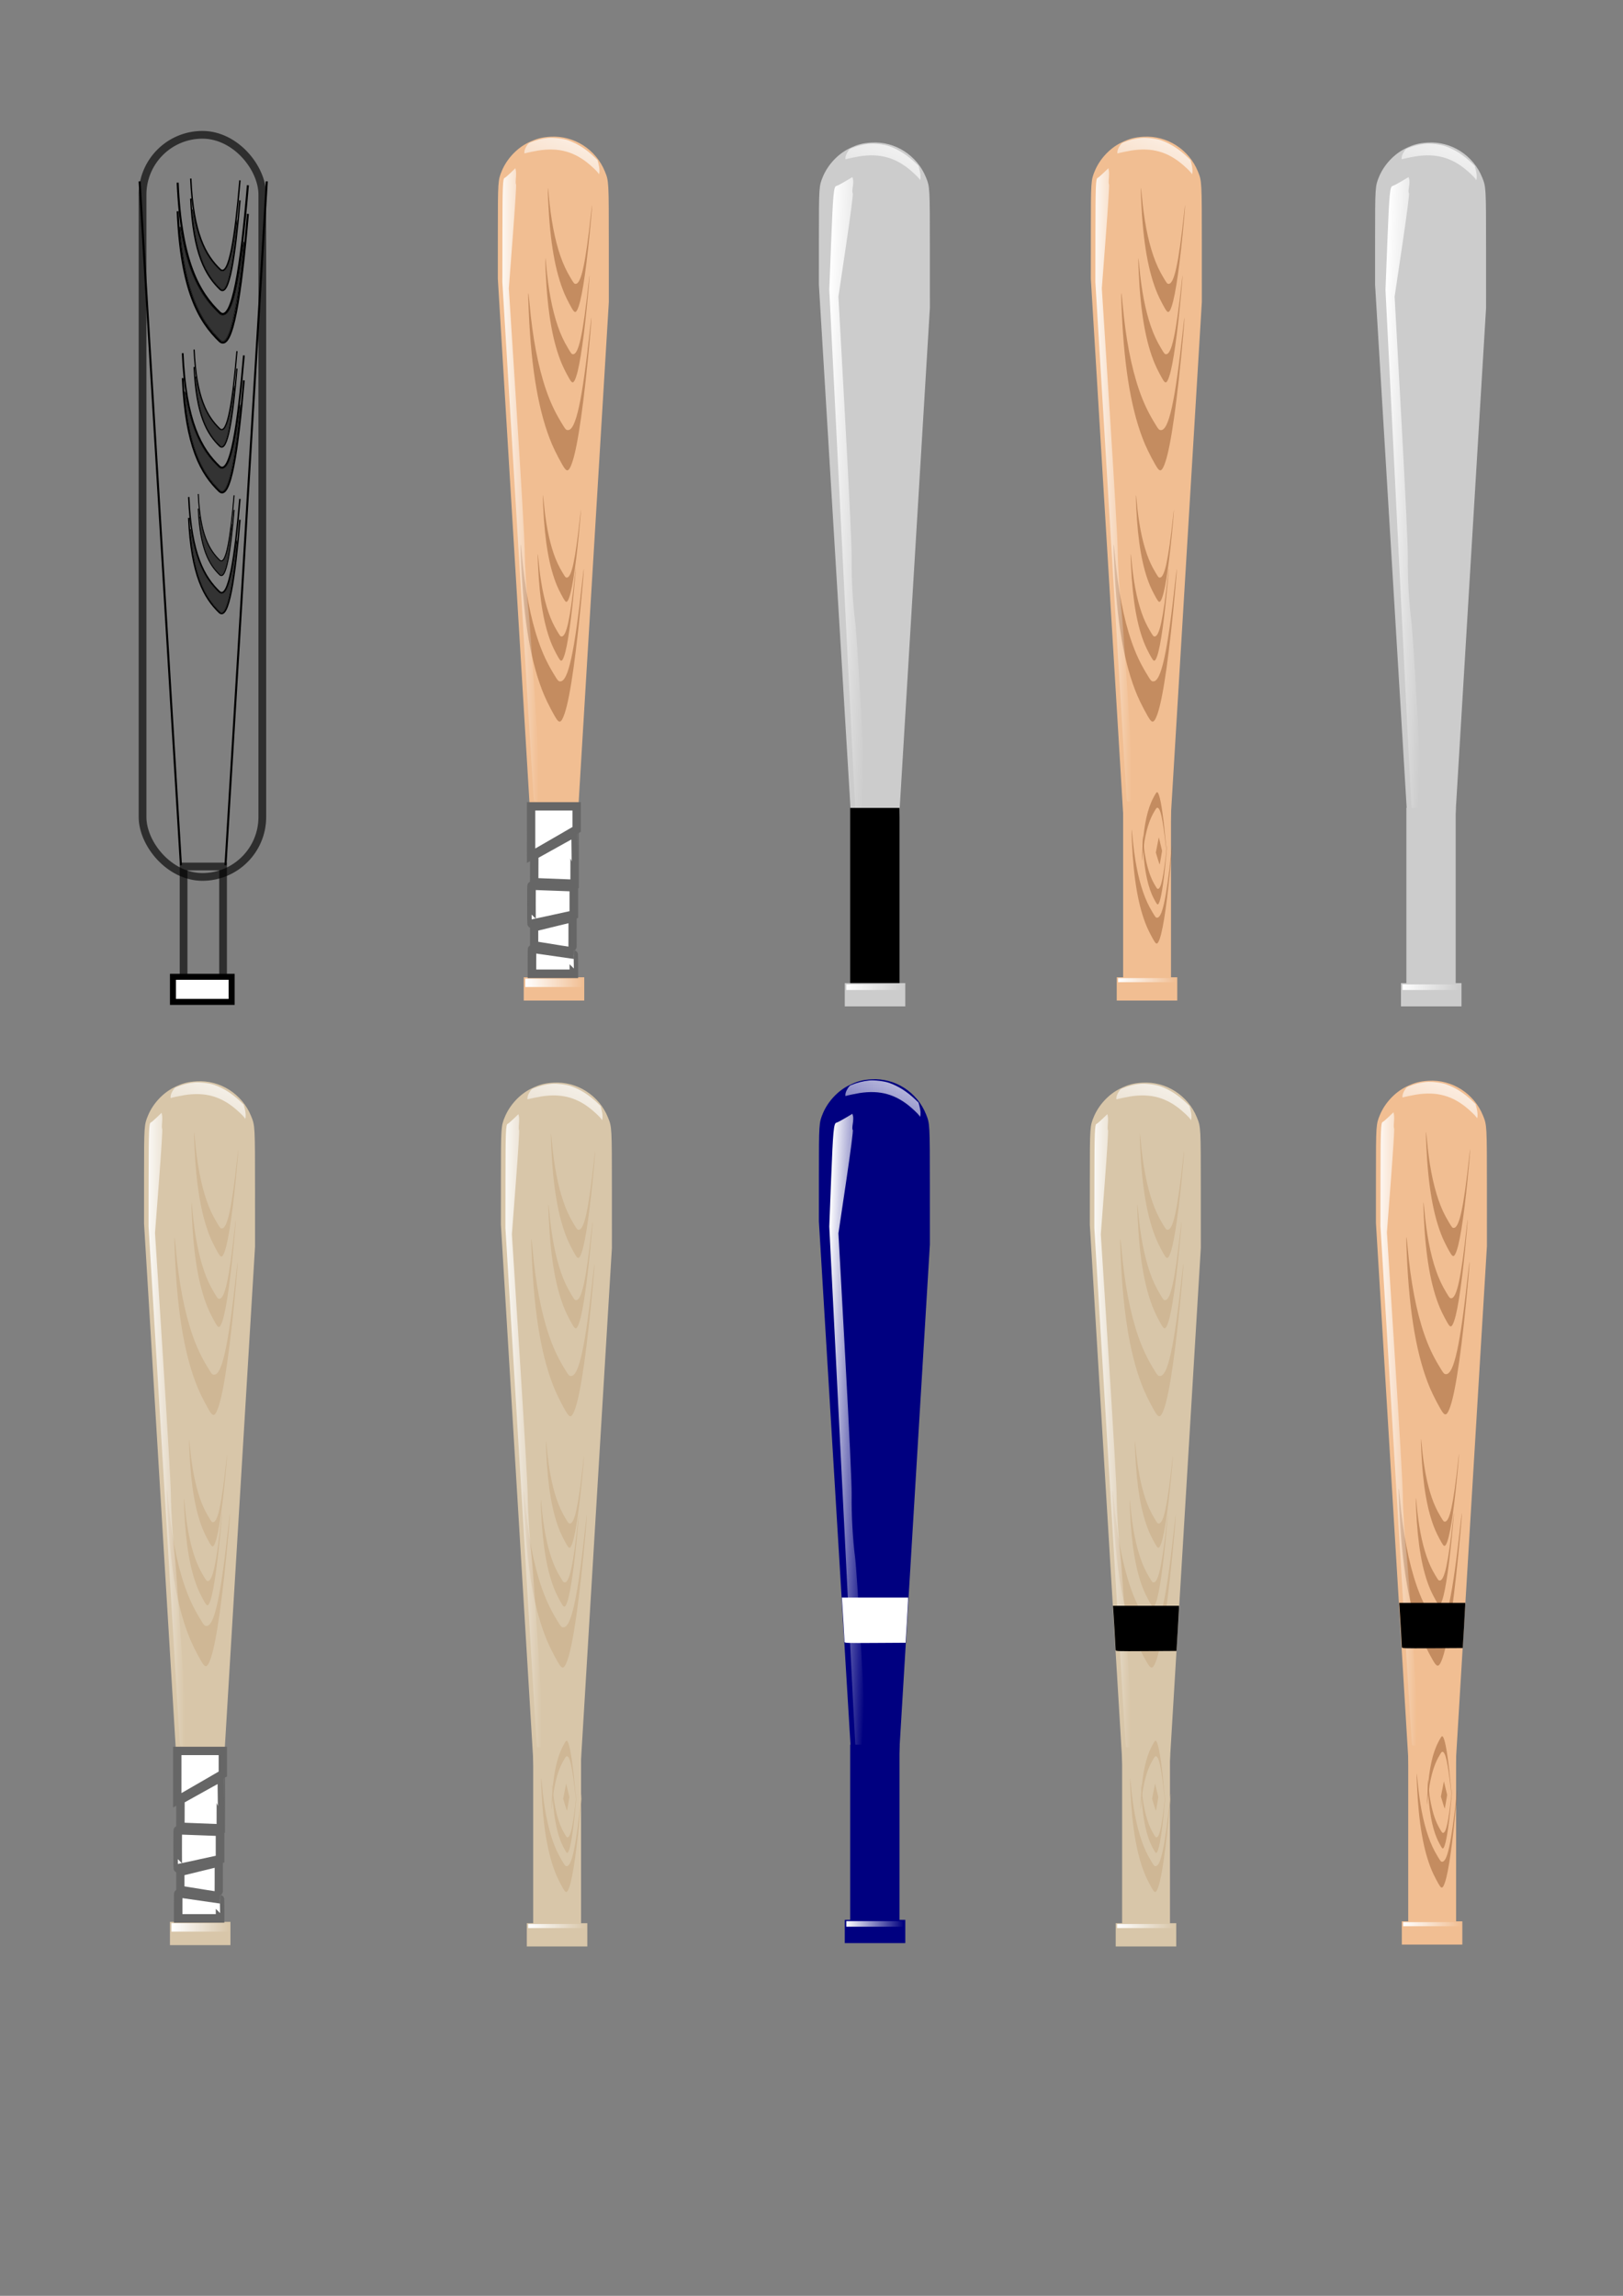 <?xml version="1.0" encoding="UTF-8" standalone="no"?>
<svg
   xmlns:dc="http://purl.org/dc/elements/1.1/"
   xmlns:cc="http://creativecommons.org/ns#"
   xmlns:rdf="http://www.w3.org/1999/02/22-rdf-syntax-ns#"
   xmlns:svg="http://www.w3.org/2000/svg"
   xmlns="http://www.w3.org/2000/svg"
   xmlns:xlink="http://www.w3.org/1999/xlink"
   id="svg8"
   version="1.1"
   viewBox="0 0 210 297"
   height="297mm"
   width="210mm">
  <rect x="0" y="0" width="210" height="297" fill="#808080" stroke="none"/>
  <defs
     id="defs2">
    <linearGradient
       id="linearGradient1236">
      <stop
         id="stop1232"
         offset="0"
         style="stop-color:#ffffff;stop-opacity:1;" />
      <stop
         id="stop1234"
         offset="1"
         style="stop-color:#ffffff;stop-opacity:0;" />
    </linearGradient>
    <linearGradient
       id="linearGradient1178">
      <stop
         id="stop1174"
         offset="0"
         style="stop-color:#ffffff;stop-opacity:1;" />
      <stop
         id="stop1176"
         offset="1"
         style="stop-color:#ffffff;stop-opacity:0;" />
    </linearGradient>
    <linearGradient
       id="linearGradient1152">
      <stop
         id="stop1148"
         offset="0"
         style="stop-color:#ffffff;stop-opacity:1;" />
      <stop
         id="stop1150"
         offset="1"
         style="stop-color:#ffffff;stop-opacity:0;" />
    </linearGradient>
    <linearGradient
       gradientTransform="translate(6.652,89.089)"
       gradientUnits="userSpaceOnUse"
       y2="47.726"
       x2="96.907"
       y1="47.726"
       x1="92.215"
       id="linearGradient1154"
       xlink:href="#linearGradient1152" />
    <linearGradient
       gradientTransform="matrix(1.079,0,0,1.561,-0.552,86.631)"
       gradientUnits="userSpaceOnUse"
       y2="12.836"
       x2="97.59"
       y1="-0.11"
       x1="101.188"
       id="linearGradient1180"
       xlink:href="#linearGradient1178" />
    <linearGradient
       gradientTransform="matrix(1.45,0.075,-0.037,0.999,8.234,83.157)"
       y2="47.726"
       x2="96.907"
       y1="47.726"
       x1="92.215"
       gradientUnits="userSpaceOnUse"
       id="linearGradient1224"
       xlink:href="#linearGradient1152" />
    <linearGradient
       y2="12.836"
       x2="97.59"
       y1="-0.11"
       x1="101.188"
       gradientTransform="matrix(1.079,0,0,1.561,40.988,87.387)"
       gradientUnits="userSpaceOnUse"
       id="linearGradient1226"
       xlink:href="#linearGradient1178" />
    <linearGradient
       gradientTransform="matrix(1.715,0,0,0.239,-145.925,174.566)"
       gradientUnits="userSpaceOnUse"
       y2="113.871"
       x2="173.007"
       y1="113.871"
       x1="168.686"
       id="linearGradient1238"
       xlink:href="#linearGradient1236" />
    <linearGradient
       y2="113.871"
       x2="173.007"
       y1="113.871"
       x1="168.686"
       gradientTransform="matrix(1.737,0,0,0.36,-191.136,160.191)"
       gradientUnits="userSpaceOnUse"
       id="linearGradient1242"
       xlink:href="#linearGradient1236" />
    <linearGradient
       y2="47.726"
       x2="96.907"
       y1="47.726"
       x1="92.215"
       gradientTransform="translate(83.382,89.089)"
       gradientUnits="userSpaceOnUse"
       id="linearGradient971"
       xlink:href="#linearGradient1152" />
    <linearGradient
       y2="12.836"
       x2="97.59"
       y1="-0.11"
       x1="101.188"
       gradientTransform="matrix(1.079,0,0,1.561,76.178,86.631)"
       gradientUnits="userSpaceOnUse"
       id="linearGradient973"
       xlink:href="#linearGradient1178" />
    <linearGradient
       y2="113.871"
       x2="173.007"
       y1="113.871"
       x1="168.686"
       gradientTransform="matrix(1.736,0,0,0.175,-114.303,181.005)"
       gradientUnits="userSpaceOnUse"
       id="linearGradient975"
       xlink:href="#linearGradient1236" />
    <linearGradient
       y2="47.726"
       x2="96.907"
       y1="47.726"
       x1="92.215"
       gradientTransform="matrix(1.45,0.075,-0.037,0.999,45.275,83.157)"
       gradientUnits="userSpaceOnUse"
       id="linearGradient1239"
       xlink:href="#linearGradient1152" />
    <linearGradient
       y2="12.836"
       x2="97.59"
       y1="-0.11"
       x1="101.188"
       gradientTransform="matrix(1.079,0,0,1.561,78.03,87.387)"
       gradientUnits="userSpaceOnUse"
       id="linearGradient1241"
       xlink:href="#linearGradient1178" />
    <linearGradient
       y2="113.871"
       x2="173.007"
       y1="113.871"
       x1="168.686"
       gradientTransform="matrix(1.715,0,0,0.239,-108.883,174.566)"
       gradientUnits="userSpaceOnUse"
       id="linearGradient1243"
       xlink:href="#linearGradient1236" />
    <linearGradient
       y2="47.726"
       x2="96.907"
       y1="47.726"
       x1="92.215"
       gradientTransform="translate(-72.992,118.681)"
       gradientUnits="userSpaceOnUse"
       id="linearGradient1436"
       xlink:href="#linearGradient1152" />
    <linearGradient
       y2="12.836"
       x2="97.59"
       y1="-0.11"
       x1="101.188"
       gradientTransform="matrix(1.079,0,0,1.561,-80.196,116.223)"
       gradientUnits="userSpaceOnUse"
       id="linearGradient1438"
       xlink:href="#linearGradient1178" />
    <linearGradient
       y2="113.871"
       x2="173.007"
       y1="113.871"
       x1="168.686"
       gradientTransform="matrix(1.737,0,0,0.36,-270.78,189.783)"
       gradientUnits="userSpaceOnUse"
       id="linearGradient1440"
       xlink:href="#linearGradient1236" />
    <linearGradient
       y2="47.726"
       x2="96.907"
       y1="47.726"
       x1="92.215"
       gradientTransform="translate(-26.817,122.559)"
       gradientUnits="userSpaceOnUse"
       id="linearGradient1494"
       xlink:href="#linearGradient1152" />
    <linearGradient
       y2="12.836"
       x2="97.59"
       y1="-0.11"
       x1="101.188"
       gradientTransform="matrix(1.079,0,0,1.561,-34.021,120.1)"
       gradientUnits="userSpaceOnUse"
       id="linearGradient1496"
       xlink:href="#linearGradient1178" />
    <linearGradient
       y2="113.871"
       x2="173.007"
       y1="113.871"
       x1="168.686"
       gradientTransform="matrix(1.736,0,0,0.175,-224.502,214.475)"
       gradientUnits="userSpaceOnUse"
       id="linearGradient1498"
       xlink:href="#linearGradient1236" />
    <linearGradient
       y2="47.726"
       x2="96.907"
       y1="47.726"
       x1="92.215"
       gradientTransform="matrix(1.45,0.075,-0.037,0.999,-25.633,111.732)"
       gradientUnits="userSpaceOnUse"
       id="linearGradient1553"
       xlink:href="#linearGradient1152" />
    <linearGradient
       y2="12.836"
       x2="97.59"
       y1="-0.11"
       x1="101.188"
       gradientTransform="matrix(1.079,0,0,1.561,7.121,115.962)"
       gradientUnits="userSpaceOnUse"
       id="linearGradient1555"
       xlink:href="#linearGradient1178" />
    <linearGradient
       y2="113.871"
       x2="173.007"
       y1="113.871"
       x1="168.686"
       gradientTransform="matrix(1.715,0,0,0.239,-179.792,203.141)"
       gradientUnits="userSpaceOnUse"
       id="linearGradient1557"
       xlink:href="#linearGradient1236" />
    <linearGradient
       y2="47.726"
       x2="96.907"
       y1="47.726"
       x1="92.215"
       gradientTransform="translate(49.383,122.559)"
       gradientUnits="userSpaceOnUse"
       id="linearGradient1603"
       xlink:href="#linearGradient1152" />
    <linearGradient
       y2="12.836"
       x2="97.59"
       y1="-0.11"
       x1="101.188"
       gradientTransform="matrix(1.079,0,0,1.561,42.179,120.1)"
       gradientUnits="userSpaceOnUse"
       id="linearGradient1605"
       xlink:href="#linearGradient1178" />
    <linearGradient
       y2="113.871"
       x2="173.007"
       y1="113.871"
       x1="168.686"
       gradientTransform="matrix(1.736,0,0,0.175,-148.302,214.475)"
       gradientUnits="userSpaceOnUse"
       id="linearGradient1607"
       xlink:href="#linearGradient1236" />
    <linearGradient
       y2="47.726"
       x2="96.907"
       y1="47.726"
       x1="92.215"
       gradientTransform="translate(83.382,89.089)"
       gradientUnits="userSpaceOnUse"
       id="linearGradient1663"
       xlink:href="#linearGradient1152" />
    <linearGradient
       y2="12.836"
       x2="97.59"
       y1="-0.11"
       x1="101.188"
       gradientTransform="matrix(1.079,0,0,1.561,76.178,86.631)"
       gradientUnits="userSpaceOnUse"
       id="linearGradient1665"
       xlink:href="#linearGradient1178" />
    <linearGradient
       y2="113.871"
       x2="173.007"
       y1="113.871"
       x1="168.686"
       gradientTransform="matrix(1.736,0,0,0.175,-114.303,181.005)"
       gradientUnits="userSpaceOnUse"
       id="linearGradient1667"
       xlink:href="#linearGradient1236" />
  </defs>
  <g
     style="display:inline"
     id="layer2">
    <rect
       ry="7.749"
       y="17.439"
       x="18.444"
       height="96.006"
       width="15.497"
       id="rect889"
       style="opacity:0.644;fill:none;fill-opacity:1;stroke:#000000;stroke-width:1;stroke-linejoin:miter;stroke-miterlimit:4;stroke-dasharray:none;stroke-dashoffset:0;stroke-opacity:1" />
    <path
       id="path893"
       d="m 34.522,23.465 -5.345,88.466"
       style="fill:none;stroke:#000000;stroke-width:0.265px;stroke-linecap:butt;stroke-linejoin:miter;stroke-opacity:1" />
    <path
       style="fill:none;stroke:#000000;stroke-width:0.265px;stroke-linecap:butt;stroke-linejoin:miter;stroke-opacity:1"
       d="m 18.064,23.465 5.345,88.466"
       id="path895" />
    <rect
       y="112.095"
       x="23.752"
       height="15.606"
       width="5.111"
       id="rect897"
       style="opacity:0.644;fill:none;fill-opacity:1;stroke:#000000;stroke-width:0.998;stroke-linejoin:miter;stroke-miterlimit:4;stroke-dasharray:none;stroke-dashoffset:0;stroke-opacity:1" />
    <path
       style="fill:none;stroke:#000000;stroke-width:0.265px;stroke-linecap:butt;stroke-linejoin:miter;stroke-opacity:1"
       d="m 22.987,23.633 c 0.44,10.199 2.744,14.23 5.479,16.838 1.608,1.291 2.71,-5.909 3.608,-16.504"
       id="path972" />
    <path
       id="path974"
       d="m 22.987,27.337 c 0.44,10.199 2.744,14.23 5.479,16.838 1.608,1.291 2.71,-5.909 3.608,-16.504"
       style="fill:none;stroke:#000000;stroke-width:0.265px;stroke-linecap:butt;stroke-linejoin:miter;stroke-opacity:1" />
    <path
       style="opacity:1;fill:#333333;fill-opacity:1;stroke:#000000;stroke-width:0.063;stroke-linejoin:miter;stroke-miterlimit:4;stroke-dasharray:none;stroke-dashoffset:0;stroke-opacity:1"
       d="m 28.528,43.997 c -0.316,-0.249 -1.303,-1.397 -1.739,-2.025 -1.783,-2.563 -2.877,-6.133 -3.376,-11.011 -0.187,-1.832 -0.162,-2.104 0.07,-0.754 0.498,2.898 1.306,5.332 2.404,7.252 0.553,0.967 1.155,1.759 1.976,2.603 0.644,0.662 0.696,0.7 0.952,0.7 1.027,0 1.762,-2.43 2.577,-8.516 0.196,-1.46 0.215,-1.164 0.036,0.547 -0.574,5.485 -1.262,9.239 -1.95,10.644 -0.344,0.704 -0.586,0.846 -0.951,0.559 z"
       id="path976" />
    <path
       id="path978"
       d="m 24.684,23.097 c 0.308,7.138 1.921,9.959 3.835,11.785 1.126,0.904 1.896,-4.136 2.525,-11.551"
       style="fill:none;stroke:#000000;stroke-width:0.185px;stroke-linecap:butt;stroke-linejoin:miter;stroke-opacity:1" />
    <path
       style="fill:none;stroke:#000000;stroke-width:0.185px;stroke-linecap:butt;stroke-linejoin:miter;stroke-opacity:1"
       d="m 24.684,25.69 c 0.308,7.138 1.921,9.959 3.835,11.785 1.126,0.904 1.896,-4.136 2.525,-11.551"
       id="path980" />
    <path
       id="path982"
       d="m 28.562,37.35 c -0.221,-0.174 -0.912,-0.978 -1.217,-1.417 -1.248,-1.794 -2.013,-4.292 -2.363,-7.706 -0.131,-1.282 -0.113,-1.472 0.049,-0.528 0.349,2.028 0.914,3.732 1.683,5.075 0.387,0.677 0.808,1.231 1.383,1.822 0.451,0.463 0.487,0.49 0.666,0.49 0.719,0 1.233,-1.7 1.804,-5.96 0.137,-1.022 0.15,-0.814 0.025,0.383 -0.402,3.839 -0.883,6.466 -1.365,7.45 -0.241,0.493 -0.41,0.592 -0.666,0.391 z"
       style="opacity:1;fill:#333333;fill-opacity:1;stroke:#000000;stroke-width:0.044;stroke-linejoin:miter;stroke-miterlimit:4;stroke-dasharray:none;stroke-dashoffset:0;stroke-opacity:1" />
    <path
       id="path984"
       d="m 23.638,45.688 c 0.383,8.887 2.391,12.4 4.774,14.672 1.401,1.125 2.361,-5.149 3.144,-14.381"
       style="fill:none;stroke:#000000;stroke-width:0.231px;stroke-linecap:butt;stroke-linejoin:miter;stroke-opacity:1" />
    <path
       style="fill:none;stroke:#000000;stroke-width:0.231px;stroke-linecap:butt;stroke-linejoin:miter;stroke-opacity:1"
       d="m 23.638,48.916 c 0.383,8.887 2.391,12.4 4.774,14.672 1.401,1.125 2.361,-5.149 3.144,-14.381"
       id="path986" />
    <path
       id="path988"
       d="m 28.466,63.433 c -0.275,-0.217 -1.135,-1.218 -1.515,-1.765 -1.553,-2.234 -2.507,-5.344 -2.941,-9.595 -0.163,-1.596 -0.141,-1.833 0.061,-0.657 0.434,2.525 1.138,4.646 2.095,6.319 0.482,0.842 1.006,1.533 1.722,2.268 0.561,0.577 0.606,0.61 0.83,0.61 0.895,0 1.535,-2.117 2.246,-7.421 0.17,-1.272 0.187,-1.014 0.031,0.477 -0.5,4.78 -1.1,8.05 -1.699,9.275 -0.3,0.613 -0.511,0.737 -0.829,0.487 z"
       style="opacity:1;fill:#333333;fill-opacity:1;stroke:#000000;stroke-width:0.055;stroke-linejoin:miter;stroke-miterlimit:4;stroke-dasharray:none;stroke-dashoffset:0;stroke-opacity:1" />
    <path
       style="fill:none;stroke:#000000;stroke-width:0.161px;stroke-linecap:butt;stroke-linejoin:miter;stroke-opacity:1"
       d="m 25.117,45.221 c 0.268,6.22 1.674,8.678 3.342,10.269 0.981,0.788 1.652,-3.604 2.201,-10.065"
       id="path990" />
    <path
       id="path992"
       d="m 25.117,47.48 c 0.268,6.22 1.674,8.678 3.342,10.269 0.981,0.788 1.652,-3.604 2.201,-10.065"
       style="fill:none;stroke:#000000;stroke-width:0.161px;stroke-linecap:butt;stroke-linejoin:miter;stroke-opacity:1" />
    <path
       style="opacity:1;fill:#333333;fill-opacity:1;stroke:#000000;stroke-width:0.039;stroke-linejoin:miter;stroke-miterlimit:4;stroke-dasharray:none;stroke-dashoffset:0;stroke-opacity:1"
       d="m 28.496,57.64 c -0.193,-0.152 -0.794,-0.852 -1.061,-1.235 -1.087,-1.563 -1.755,-3.74 -2.059,-6.715 -0.114,-1.117 -0.099,-1.283 0.043,-0.46 0.304,1.767 0.796,3.252 1.466,4.423 0.337,0.59 0.704,1.073 1.205,1.588 0.393,0.404 0.424,0.427 0.581,0.427 0.626,0 1.075,-1.482 1.572,-5.194 0.119,-0.89 0.131,-0.71 0.022,0.334 -0.35,3.345 -0.77,5.634 -1.189,6.492 -0.21,0.429 -0.358,0.516 -0.58,0.341 z"
       id="path994" />
    <path
       style="fill:none;stroke:#000000;stroke-width:0.193px;stroke-linecap:butt;stroke-linejoin:miter;stroke-opacity:1"
       d="m 24.421,64.299 c 0.32,7.429 1.999,10.366 3.991,12.266 1.172,0.941 1.974,-4.305 2.628,-12.023"
       id="path996" />
    <path
       id="path998"
       d="m 24.421,66.997 c 0.32,7.429 1.999,10.366 3.991,12.266 1.172,0.941 1.974,-4.305 2.628,-12.023"
       style="fill:none;stroke:#000000;stroke-width:0.193px;stroke-linecap:butt;stroke-linejoin:miter;stroke-opacity:1" />
    <path
       style="opacity:1;fill:#333333;fill-opacity:1;stroke:#000000;stroke-width:0.046;stroke-linejoin:miter;stroke-miterlimit:4;stroke-dasharray:none;stroke-dashoffset:0;stroke-opacity:1"
       d="m 28.457,79.134 c -0.23,-0.181 -0.949,-1.018 -1.267,-1.475 -1.299,-1.867 -2.096,-4.468 -2.459,-8.021 -0.136,-1.334 -0.118,-1.533 0.051,-0.549 0.363,2.111 0.951,3.884 1.752,5.283 0.403,0.704 0.841,1.282 1.439,1.896 0.469,0.482 0.507,0.51 0.694,0.51 0.748,0 1.283,-1.77 1.877,-6.204 0.142,-1.063 0.156,-0.848 0.026,0.399 -0.418,3.996 -0.919,6.73 -1.42,7.754 -0.251,0.513 -0.427,0.616 -0.693,0.407 z"
       id="path1000" />
    <path
       id="path1002"
       d="m 25.657,63.908 c 0.224,5.2 1.399,7.255 2.794,8.585 0.82,0.658 1.381,-3.013 1.84,-8.415"
       style="fill:none;stroke:#000000;stroke-width:0.135px;stroke-linecap:butt;stroke-linejoin:miter;stroke-opacity:1" />
    <path
       style="fill:none;stroke:#000000;stroke-width:0.135px;stroke-linecap:butt;stroke-linejoin:miter;stroke-opacity:1"
       d="m 25.657,65.797 c 0.224,5.2 1.399,7.255 2.794,8.585 0.82,0.658 1.381,-3.013 1.84,-8.415"
       id="path1004" />
    <path
       id="path1006"
       d="m 28.483,74.291 c -0.161,-0.127 -0.664,-0.712 -0.887,-1.032 -0.909,-1.307 -1.467,-3.127 -1.721,-5.614 -0.095,-0.934 -0.083,-1.073 0.036,-0.384 0.254,1.477 0.666,2.718 1.226,3.697 0.282,0.493 0.589,0.897 1.007,1.327 0.328,0.338 0.355,0.357 0.486,0.357 0.523,0 0.898,-1.239 1.314,-4.342 0.1,-0.744 0.11,-0.593 0.018,0.279 -0.293,2.797 -0.643,4.71 -0.994,5.427 -0.176,0.359 -0.299,0.431 -0.485,0.285 z"
       style="opacity:1;fill:#333333;fill-opacity:1;stroke:#000000;stroke-width:0.032;stroke-linejoin:miter;stroke-miterlimit:4;stroke-dasharray:none;stroke-dashoffset:0;stroke-opacity:1" />
    <g
       transform="translate(-33.867,-74.083)"
       id="g1222">
      <path
         style="opacity:1;fill:#cccccc;fill-opacity:1;stroke:none;stroke-width:0.357;stroke-linejoin:miter;stroke-miterlimit:4;stroke-dasharray:none;stroke-dashoffset:0;stroke-opacity:1"
         d="m 144.358,186.004 c 0,-0.025 -1.021,-16.932 -2.268,-37.571 l -2.268,-37.525 0.002,-6.062 c 0.002,-6.555 0.011,-6.697 0.519,-7.911 0.645,-1.541 1.929,-2.917 3.388,-3.633 1.07,-0.525 1.742,-0.704 2.898,-0.774 3.044,-0.183 5.893,1.639 7.052,4.51 0.499,1.234 0.5,1.265 0.502,9.352 l 0.002,7.513 -2.173,35.954 c -1.195,19.775 -2.173,36.007 -2.173,36.072 -8e-5,0.092 -0.611,0.118 -2.74,0.118 -1.507,0 -2.74,-0.021 -2.74,-0.046 z"
         id="path1194" />
      <path
         id="path1220"
         d="m 144.517,178.296 c -0.033,-0.405 -0.358,-6.774 -0.723,-14.155 -0.365,-7.38 -1.106,-22.227 -1.646,-32.993 l -0.981,-19.574 0.241,-6.144 c 0.247,-6.297 0.335,-7.23 0.683,-7.29 0.108,-0.019 0.618,-0.285 1.132,-0.592 l 0.935,-0.558 0.085,0.306 c 0.047,0.169 0.029,0.623 -0.038,1.01 -0.071,0.409 -0.071,0.731 0.002,0.769 0.075,0.039 -0.271,2.725 -0.866,6.725 l -0.991,6.66 0.872,15.846 c 0.54,9.808 0.86,16.674 0.839,18.02 -0.038,2.461 0.147,5.787 0.452,8.111 0.113,0.864 0.43,5.563 0.704,10.441 0.484,8.619 0.492,8.945 0.304,11.532 l -0.193,2.662 -0.376,-0.02 c -0.37,-0.019 -0.377,-0.031 -0.435,-0.756 z"
         style="opacity:1;fill:url(#linearGradient1224);fill-opacity:1;stroke:none;stroke-width:0.43;stroke-linejoin:miter;stroke-miterlimit:4;stroke-dasharray:none;stroke-dashoffset:0;stroke-opacity:1" />
      <path
         id="path1222"
         d="m 152.881,97.361 c 0.004,-0.114 -0.484,-0.624 -1.134,-1.185 -1.984,-1.713 -4.028,-2.282 -6.692,-1.865 -0.448,0.07 -1.472,0.287 -1.751,0.371 -0.054,0.016 -0.062,-0.014 -0.051,-0.179 0.018,-0.262 0.13,-0.536 0.356,-0.87 0.147,-0.216 0.229,-0.291 0.399,-0.36 0.793,-0.321 1.584,-0.521 2.344,-0.591 0.678,-0.063 1.953,0.092 2.568,0.312 1.23,0.439 2.323,1.138 3.406,2.176 l 0.389,0.373 0.131,0.499 c 0.14,0.533 0.17,1.03 0.079,1.283 -0.031,0.086 -0.044,0.097 -0.042,0.036 z"
         style="opacity:1;fill:url(#linearGradient1226);fill-opacity:1;stroke:none;stroke-width:0.164;stroke-linejoin:miter;stroke-miterlimit:4;stroke-dasharray:none;stroke-dashoffset:0;stroke-opacity:1" />
      <rect
         style="opacity:1;fill:#000000;fill-opacity:1;stroke:none;stroke-width:1.352;stroke-linejoin:miter;stroke-miterlimit:4;stroke-dasharray:none;stroke-dashoffset:0;stroke-opacity:1"
         id="rect1228"
         width="6.38"
         height="22.94"
         x="143.872"
         y="178.601" />
      <rect
         y="201.266"
         x="143.173"
         height="3.01"
         width="7.829"
         id="rect1196"
         style="opacity:1;fill:#cccccc;fill-opacity:1;stroke:none;stroke-width:0.264;stroke-linejoin:miter;stroke-miterlimit:4;stroke-dasharray:none;stroke-dashoffset:0;stroke-opacity:1" />
      <rect
         style="opacity:1;fill:url(#linearGradient1238);fill-opacity:1;stroke:none;stroke-width:0.126;stroke-linejoin:miter;stroke-miterlimit:4;stroke-dasharray:none;stroke-dashoffset:0;stroke-opacity:1"
         id="rect1230"
         width="7.411"
         height="0.72"
         x="143.371"
         y="201.434" />
    </g>
    <g
       transform="translate(-33.867,-74.083)"
       id="g1214">
      <path
         id="path921"
         d="m 102.818,185.248 c 0,-0.025 -1.021,-16.932 -2.268,-37.571 l -2.268,-37.525 0.002,-6.062 c 0.002,-6.555 0.011,-6.697 0.519,-7.911 0.645,-1.541 1.929,-2.917 3.388,-3.633 1.07,-0.525 1.742,-0.704 2.898,-0.774 3.044,-0.183 5.893,1.639 7.052,4.51 0.499,1.234 0.5,1.265 0.502,9.352 l 0.002,7.513 -2.173,35.954 c -1.195,19.775 -2.173,36.007 -2.173,36.072 -8e-5,0.092 -0.611,0.118 -2.74,0.118 -1.507,0 -2.74,-0.021 -2.74,-0.046 z"
         style="opacity:1;fill:#f1be92;fill-opacity:1;stroke:none;stroke-width:0.357;stroke-linejoin:miter;stroke-miterlimit:4;stroke-dasharray:none;stroke-dashoffset:0;stroke-opacity:1" />
      <rect
         style="opacity:1;fill:#f1be92;fill-opacity:1;stroke:none;stroke-width:0.264;stroke-linejoin:miter;stroke-miterlimit:4;stroke-dasharray:none;stroke-dashoffset:0;stroke-opacity:1"
         id="rect1008"
         width="7.829"
         height="3.01"
         x="101.633"
         y="200.51" />
      <path
         style="opacity:0.513;fill:#9b5f31;fill-opacity:1;stroke:none;stroke-width:0.078;stroke-linejoin:miter;stroke-miterlimit:4;stroke-dasharray:none;stroke-dashoffset:0;stroke-opacity:1"
         d="m 106.95,134.708 c -0.307,-0.39 -1.253,-2.184 -1.667,-3.162 -1.692,-3.994 -2.664,-9.524 -2.997,-17.06 -0.125,-2.83 -0.09,-3.249 0.096,-1.162 0.4,4.481 1.123,8.254 2.155,11.239 0.52,1.503 1.093,2.74 1.884,4.059 0.62,1.036 0.671,1.095 0.927,1.101 1.025,0.022 1.841,-3.709 2.86,-13.081 0.244,-2.248 0.254,-1.79 0.017,0.845 -0.759,8.449 -1.572,14.225 -2.306,16.378 -0.368,1.078 -0.614,1.293 -0.968,0.842 z"
         id="path1026" />
      <path
         id="path1032"
         d="m 107.739,123.395 c -0.215,-0.273 -0.877,-1.529 -1.167,-2.213 -1.185,-2.795 -1.865,-6.666 -2.098,-11.94 -0.087,-1.981 -0.063,-2.274 0.067,-0.813 0.28,3.136 0.786,5.777 1.508,7.866 0.364,1.052 0.765,1.917 1.319,2.841 0.434,0.725 0.469,0.767 0.649,0.77 0.717,0.016 1.288,-2.596 2.002,-9.156 0.171,-1.573 0.178,-1.253 0.012,0.592 -0.531,5.914 -1.1,9.956 -1.614,11.463 -0.257,0.755 -0.43,0.905 -0.678,0.589 z"
         style="opacity:0.513;fill:#9b5f31;fill-opacity:1;stroke:none;stroke-width:0.055;stroke-linejoin:miter;stroke-miterlimit:4;stroke-dasharray:none;stroke-dashoffset:0;stroke-opacity:1" />
      <path
         id="path1102"
         d="m 105.959,167.216 c -0.307,-0.39 -1.253,-2.184 -1.667,-3.162 -1.692,-3.994 -2.664,-9.524 -2.997,-17.06 -0.125,-2.83 -0.09,-3.249 0.096,-1.162 0.4,4.481 1.123,8.254 2.155,11.239 0.52,1.503 1.093,2.74 1.884,4.059 0.62,1.036 0.671,1.095 0.927,1.101 1.025,0.022 1.841,-3.709 2.86,-13.081 0.244,-2.248 0.254,-1.79 0.017,0.845 -0.759,8.449 -1.572,14.225 -2.306,16.378 -0.368,1.078 -0.614,1.293 -0.968,0.842 z"
         style="opacity:0.513;fill:#9b5f31;fill-opacity:1;stroke:none;stroke-width:0.078;stroke-linejoin:miter;stroke-miterlimit:4;stroke-dasharray:none;stroke-dashoffset:0;stroke-opacity:1" />
      <path
         style="opacity:0.513;fill:#9b5f31;fill-opacity:1;stroke:none;stroke-width:0.047;stroke-linejoin:miter;stroke-miterlimit:4;stroke-dasharray:none;stroke-dashoffset:0;stroke-opacity:1"
         d="m 106.294,159.421 c -0.185,-0.235 -0.754,-1.315 -1.004,-1.903 -1.019,-2.404 -1.604,-5.733 -1.804,-10.269 -0.075,-1.703 -0.054,-1.956 0.058,-0.699 0.241,2.697 0.676,4.968 1.297,6.765 0.313,0.905 0.658,1.649 1.134,2.443 0.373,0.623 0.404,0.659 0.558,0.663 0.617,0.013 1.108,-2.233 1.721,-7.874 0.147,-1.353 0.153,-1.078 0.01,0.509 -0.457,5.086 -0.946,8.562 -1.388,9.859 -0.221,0.649 -0.37,0.778 -0.583,0.507 z"
         id="path1104" />
      <path
         style="opacity:0.513;fill:#9b5f31;fill-opacity:1;stroke:none;stroke-width:0.055;stroke-linejoin:miter;stroke-miterlimit:4;stroke-dasharray:none;stroke-dashoffset:0;stroke-opacity:1"
         d="m 108.067,114.292 c -0.215,-0.273 -0.877,-1.529 -1.167,-2.213 -1.185,-2.795 -1.865,-6.666 -2.098,-11.94 -0.087,-1.981 -0.063,-2.274 0.067,-0.813 0.28,3.136 0.786,5.777 1.508,7.866 0.364,1.052 0.765,1.917 1.319,2.841 0.434,0.725 0.469,0.767 0.649,0.77 0.717,0.016 1.288,-2.596 2.002,-9.156 0.171,-1.573 0.178,-1.253 0.012,0.592 -0.531,5.914 -1.1,9.956 -1.614,11.463 -0.257,0.755 -0.43,0.905 -0.678,0.589 z"
         id="path1106" />
      <path
         id="path1108"
         d="m 106.962,151.804 c -0.185,-0.235 -0.754,-1.315 -1.004,-1.903 -1.019,-2.404 -1.604,-5.733 -1.804,-10.269 -0.075,-1.703 -0.054,-1.956 0.058,-0.699 0.241,2.697 0.676,4.968 1.297,6.765 0.313,0.905 0.658,1.649 1.134,2.443 0.373,0.623 0.404,0.659 0.558,0.663 0.617,0.013 1.108,-2.233 1.721,-7.874 0.147,-1.353 0.153,-1.078 0.01,0.509 -0.457,5.086 -0.946,8.562 -1.388,9.859 -0.221,0.649 -0.37,0.778 -0.583,0.507 z"
         style="opacity:0.513;fill:#9b5f31;fill-opacity:1;stroke:none;stroke-width:0.047;stroke-linejoin:miter;stroke-miterlimit:4;stroke-dasharray:none;stroke-dashoffset:0;stroke-opacity:1" />
      <path
         style="opacity:1;fill:#ffffff;fill-opacity:1;stroke:#666666;stroke-width:1.082;stroke-linejoin:miter;stroke-miterlimit:4;stroke-dasharray:none;stroke-dashoffset:0;stroke-opacity:1"
         d="m 102.583,181.592 v -3.195 h 2.948 2.948 l -2.2e-4,1.491 -2.1e-4,1.491 -1.874,1.087 c -1.918,1.112 -3.595,2.081 -3.869,2.235 l -0.153,0.086 z"
         id="path1110" />
      <path
         style="opacity:1;fill:#ffffff;fill-opacity:1;stroke:#666666;stroke-width:1.091;stroke-linejoin:miter;stroke-miterlimit:4;stroke-dasharray:none;stroke-dashoffset:0;stroke-opacity:1"
         d="m 108.106,188.411 c -0.198,-0.012 -2.922,-0.118 -3.805,-0.148 -0.482,-0.016 -0.976,-0.037 -1.097,-0.045 l -0.219,-0.016 0.006,-1.737 0.006,-1.737 1.008,-0.56 c 0.554,-0.308 1.727,-0.962 2.606,-1.453 0.879,-0.491 1.602,-0.889 1.606,-0.883 0.005,0.005 0.005,1.489 0.002,3.297 l -0.006,3.288 z"
         id="path1112" />
      <path
         style="opacity:1;fill:#ffffff;fill-opacity:1;stroke:#666666;stroke-width:1.113;stroke-linejoin:miter;stroke-miterlimit:4;stroke-dasharray:none;stroke-dashoffset:0;stroke-opacity:1"
         d="m 102.632,191.114 c 0,-2.108 0.005,-2.465 0.035,-2.465 0.019,0 0.368,0.013 0.775,0.028 0.407,0.015 1.421,0.052 2.254,0.083 0.832,0.03 1.717,0.063 1.966,0.073 l 0.453,0.018 v 1.776 1.776 l -0.056,0.015 c -0.057,0.016 -2.147,0.473 -3.444,0.754 -0.817,0.177 -1.923,0.406 -1.959,0.406 -0.016,0 -0.024,-0.873 -0.024,-2.465 z"
         id="path1114" />
      <path
         style="opacity:1;fill:#ffffff;fill-opacity:1;stroke:#666666;stroke-width:1.067;stroke-linejoin:miter;stroke-miterlimit:4;stroke-dasharray:none;stroke-dashoffset:0;stroke-opacity:1"
         d="m 107.84,197.149 c -0.35,-0.046 -2.054,-0.318 -3.703,-0.589 -0.52,-0.086 -0.994,-0.163 -1.052,-0.172 l -0.107,-0.016 v -1.16 -1.16 l 0.647,-0.16 c 0.356,-0.088 1.432,-0.351 2.392,-0.584 0.96,-0.233 1.788,-0.435 1.84,-0.449 l 0.096,-0.025 v 2.168 c 0,1.192 -0.008,2.166 -0.017,2.163 -0.009,-0.002 -0.052,-0.009 -0.096,-0.015 z"
         id="path1116" />
      <path
         style="opacity:1;fill:#ffffff;fill-opacity:1;stroke:#666666;stroke-width:1.106;stroke-linejoin:miter;stroke-miterlimit:4;stroke-dasharray:none;stroke-dashoffset:0;stroke-opacity:1"
         d="m 102.695,198.433 c 0,-1.283 0.007,-1.627 0.031,-1.627 0.017,2e-5 0.319,0.043 0.671,0.096 0.636,0.096 4.685,0.683 4.709,0.683 0.007,0 0.013,0.557 0.013,1.238 v 1.238 h -2.712 -2.712 z"
         id="path1118" />
      <path
         style="opacity:0.867;fill:url(#linearGradient1154);fill-opacity:1;stroke:none;stroke-width:0.357;stroke-linejoin:miter;stroke-miterlimit:4;stroke-dasharray:none;stroke-dashoffset:0;stroke-opacity:1"
         d="m 102.891,177.052 c -0.033,-0.403 -0.421,-6.749 -0.862,-14.103 -0.441,-7.354 -1.333,-22.148 -1.982,-32.875 l -1.179,-19.504 0.008,-6.151 c 0.008,-6.304 0.044,-7.24 0.282,-7.318 0.074,-0.024 0.418,-0.317 0.764,-0.65 l 0.629,-0.606 0.066,0.302 c 0.036,0.166 0.036,0.621 -2.2e-4,1.011 -0.039,0.412 -0.03,0.734 0.021,0.768 0.053,0.035 -0.116,2.736 -0.423,6.763 l -0.51,6.705 1.008,15.785 c 0.624,9.771 1.021,16.613 1.041,17.958 0.037,2.461 0.25,5.774 0.52,8.079 0.1,0.858 0.439,5.535 0.753,10.394 0.555,8.586 0.569,8.911 0.506,11.505 l -0.064,2.669 h -0.259 c -0.255,0 -0.26,-0.011 -0.319,-0.732 z"
         id="path1146" />
      <path
         style="opacity:1;fill:url(#linearGradient1180);fill-opacity:1;stroke:none;stroke-width:0.164;stroke-linejoin:miter;stroke-miterlimit:4;stroke-dasharray:none;stroke-dashoffset:0;stroke-opacity:1"
         d="m 111.342,96.605 c 0.004,-0.114 -0.484,-0.624 -1.134,-1.185 -1.984,-1.713 -4.028,-2.282 -6.692,-1.865 -0.447,0.07 -1.472,0.287 -1.751,0.371 -0.054,0.016 -0.062,-0.014 -0.051,-0.179 0.018,-0.262 0.13,-0.536 0.356,-0.87 0.147,-0.216 0.229,-0.291 0.399,-0.36 0.793,-0.321 1.584,-0.521 2.344,-0.591 0.678,-0.063 1.953,0.092 2.567,0.312 1.23,0.439 2.323,1.138 3.406,2.176 l 0.389,0.373 0.131,0.499 c 0.14,0.533 0.17,1.03 0.079,1.283 -0.031,0.086 -0.044,0.097 -0.042,0.036 z"
         id="path1172" />
      <rect
         y="200.688"
         x="101.833"
         height="1.085"
         width="7.505"
         id="rect1240"
         style="opacity:1;fill:url(#linearGradient1242);fill-opacity:1;stroke:none;stroke-width:0.155;stroke-linejoin:miter;stroke-miterlimit:4;stroke-dasharray:none;stroke-dashoffset:0;stroke-opacity:1" />
    </g>
    <rect
       y="126.363"
       x="22.377"
       height="3.249"
       width="7.596"
       id="rect1244"
       style="opacity:1;fill:#ffffff;fill-opacity:1;stroke:#000000;stroke-width:0.775;stroke-linejoin:miter;stroke-miterlimit:4;stroke-dasharray:none;stroke-dashoffset:0;stroke-opacity:1" />
    <g
       transform="translate(-33.867,-74.083)"
       id="g1180">
      <rect
         y="178.601"
         x="179.19"
         height="22.94"
         width="6.193"
         id="rect999"
         style="opacity:1;fill:#f1be92;fill-opacity:1;stroke:none;stroke-width:1.332;stroke-linejoin:miter;stroke-miterlimit:4;stroke-dasharray:none;stroke-dashoffset:0;stroke-opacity:1" />
      <path
         style="opacity:1;fill:#f1be92;fill-opacity:1;stroke:none;stroke-width:0.357;stroke-linejoin:miter;stroke-miterlimit:4;stroke-dasharray:none;stroke-dashoffset:0;stroke-opacity:1"
         d="m 179.547,185.248 c 0,-0.025 -1.021,-16.932 -2.268,-37.571 l -2.268,-37.525 0.002,-6.062 c 0.002,-6.555 0.011,-6.697 0.519,-7.911 0.645,-1.541 1.929,-2.917 3.388,-3.633 1.07,-0.525 1.742,-0.704 2.898,-0.774 3.044,-0.183 5.893,1.639 7.052,4.51 0.499,1.234 0.5,1.265 0.502,9.352 l 0.002,7.513 -2.173,35.954 c -1.195,19.775 -2.173,36.007 -2.173,36.072 -8e-5,0.092 -0.611,0.118 -2.74,0.118 -1.507,0 -2.74,-0.021 -2.74,-0.046 z"
         id="path937" />
      <rect
         y="200.51"
         x="178.362"
         height="3.01"
         width="7.829"
         id="rect939"
         style="opacity:1;fill:#f1be92;fill-opacity:1;stroke:none;stroke-width:0.264;stroke-linejoin:miter;stroke-miterlimit:4;stroke-dasharray:none;stroke-dashoffset:0;stroke-opacity:1" />
      <path
         id="path941"
         d="m 183.68,134.708 c -0.307,-0.39 -1.253,-2.184 -1.667,-3.162 -1.692,-3.994 -2.664,-9.524 -2.997,-17.06 -0.125,-2.83 -0.09,-3.249 0.096,-1.162 0.4,4.481 1.123,8.254 2.155,11.239 0.52,1.503 1.093,2.74 1.884,4.059 0.62,1.036 0.671,1.095 0.927,1.101 1.025,0.022 1.841,-3.709 2.86,-13.081 0.244,-2.248 0.254,-1.79 0.017,0.845 -0.759,8.449 -1.572,14.225 -2.306,16.378 -0.368,1.078 -0.614,1.293 -0.968,0.842 z"
         style="opacity:0.513;fill:#9b5f31;fill-opacity:1;stroke:none;stroke-width:0.078;stroke-linejoin:miter;stroke-miterlimit:4;stroke-dasharray:none;stroke-dashoffset:0;stroke-opacity:1" />
      <path
         style="opacity:0.513;fill:#9b5f31;fill-opacity:1;stroke:none;stroke-width:0.055;stroke-linejoin:miter;stroke-miterlimit:4;stroke-dasharray:none;stroke-dashoffset:0;stroke-opacity:1"
         d="m 184.468,123.395 c -0.215,-0.273 -0.877,-1.529 -1.167,-2.213 -1.185,-2.795 -1.865,-6.666 -2.098,-11.94 -0.087,-1.981 -0.063,-2.274 0.067,-0.813 0.28,3.136 0.786,5.777 1.508,7.866 0.364,1.052 0.765,1.917 1.319,2.841 0.434,0.725 0.469,0.767 0.649,0.77 0.717,0.016 1.288,-2.596 2.002,-9.156 0.171,-1.573 0.178,-1.253 0.012,0.592 -0.531,5.914 -1.1,9.956 -1.614,11.463 -0.257,0.755 -0.43,0.905 -0.678,0.589 z"
         id="path943" />
      <path
         style="opacity:0.513;fill:#9b5f31;fill-opacity:1;stroke:none;stroke-width:0.078;stroke-linejoin:miter;stroke-miterlimit:4;stroke-dasharray:none;stroke-dashoffset:0;stroke-opacity:1"
         d="m 182.688,167.216 c -0.307,-0.39 -1.253,-2.184 -1.667,-3.162 -1.692,-3.994 -2.664,-9.524 -2.997,-17.06 -0.125,-2.83 -0.09,-3.249 0.096,-1.162 0.4,4.481 1.123,8.254 2.155,11.239 0.52,1.503 1.093,2.74 1.884,4.059 0.62,1.036 0.671,1.095 0.927,1.101 1.025,0.022 1.841,-3.709 2.86,-13.081 0.244,-2.248 0.254,-1.79 0.017,0.845 -0.759,8.449 -1.572,14.225 -2.306,16.378 -0.368,1.078 -0.614,1.293 -0.968,0.842 z"
         id="path945" />
      <path
         id="path947"
         d="m 183.023,159.421 c -0.185,-0.235 -0.754,-1.315 -1.004,-1.903 -1.019,-2.404 -1.604,-5.733 -1.804,-10.269 -0.075,-1.703 -0.054,-1.956 0.058,-0.699 0.241,2.697 0.676,4.968 1.297,6.765 0.313,0.905 0.658,1.649 1.134,2.443 0.373,0.623 0.404,0.659 0.558,0.663 0.617,0.013 1.108,-2.233 1.721,-7.874 0.147,-1.353 0.153,-1.078 0.01,0.509 -0.457,5.086 -0.946,8.562 -1.388,9.859 -0.221,0.649 -0.37,0.778 -0.583,0.507 z"
         style="opacity:0.513;fill:#9b5f31;fill-opacity:1;stroke:none;stroke-width:0.047;stroke-linejoin:miter;stroke-miterlimit:4;stroke-dasharray:none;stroke-dashoffset:0;stroke-opacity:1" />
      <path
         id="path949"
         d="m 184.797,114.292 c -0.215,-0.273 -0.877,-1.529 -1.167,-2.213 -1.185,-2.795 -1.865,-6.666 -2.098,-11.94 -0.087,-1.981 -0.063,-2.274 0.067,-0.813 0.28,3.136 0.786,5.777 1.508,7.866 0.364,1.052 0.765,1.917 1.319,2.841 0.434,0.725 0.469,0.767 0.649,0.77 0.717,0.016 1.288,-2.596 2.002,-9.156 0.171,-1.573 0.178,-1.253 0.012,0.592 -0.531,5.914 -1.1,9.956 -1.614,11.463 -0.257,0.755 -0.43,0.905 -0.678,0.589 z"
         style="opacity:0.513;fill:#9b5f31;fill-opacity:1;stroke:none;stroke-width:0.055;stroke-linejoin:miter;stroke-miterlimit:4;stroke-dasharray:none;stroke-dashoffset:0;stroke-opacity:1" />
      <path
         style="opacity:0.513;fill:#9b5f31;fill-opacity:1;stroke:none;stroke-width:0.047;stroke-linejoin:miter;stroke-miterlimit:4;stroke-dasharray:none;stroke-dashoffset:0;stroke-opacity:1"
         d="m 183.691,151.804 c -0.185,-0.235 -0.754,-1.315 -1.004,-1.903 -1.019,-2.404 -1.604,-5.733 -1.804,-10.269 -0.075,-1.703 -0.054,-1.956 0.058,-0.699 0.241,2.697 0.676,4.968 1.297,6.765 0.313,0.905 0.658,1.649 1.134,2.443 0.373,0.623 0.404,0.659 0.558,0.663 0.617,0.013 1.108,-2.233 1.721,-7.874 0.147,-1.353 0.153,-1.078 0.01,0.509 -0.457,5.086 -0.946,8.562 -1.388,9.859 -0.221,0.649 -0.37,0.778 -0.583,0.507 z"
         id="path951" />
      <path
         id="path963"
         d="m 179.62,177.052 c -0.033,-0.403 -0.421,-6.749 -0.862,-14.103 -0.441,-7.354 -1.333,-22.148 -1.982,-32.875 l -1.179,-19.504 0.008,-6.151 c 0.008,-6.304 0.044,-7.24 0.282,-7.318 0.074,-0.024 0.418,-0.317 0.764,-0.65 l 0.629,-0.606 0.066,0.302 c 0.036,0.166 0.036,0.621 -2.2e-4,1.011 -0.039,0.412 -0.03,0.734 0.021,0.768 0.053,0.035 -0.116,2.736 -0.423,6.763 l -0.51,6.705 1.008,15.785 c 0.624,9.771 1.021,16.613 1.041,17.958 0.037,2.461 0.25,5.774 0.52,8.079 0.1,0.858 0.439,5.535 0.753,10.394 0.555,8.586 0.569,8.911 0.506,11.505 l -0.064,2.669 h -0.259 c -0.255,0 -0.26,-0.011 -0.319,-0.732 z"
         style="opacity:0.867;fill:url(#linearGradient971);fill-opacity:1;stroke:none;stroke-width:0.357;stroke-linejoin:miter;stroke-miterlimit:4;stroke-dasharray:none;stroke-dashoffset:0;stroke-opacity:1" />
      <path
         id="path965"
         d="m 188.071,96.605 c 0.004,-0.114 -0.484,-0.624 -1.134,-1.185 -1.984,-1.713 -4.028,-2.282 -6.692,-1.865 -0.447,0.07 -1.472,0.287 -1.751,0.371 -0.054,0.016 -0.062,-0.014 -0.051,-0.179 0.018,-0.262 0.13,-0.536 0.356,-0.87 0.147,-0.216 0.229,-0.291 0.399,-0.36 0.793,-0.321 1.584,-0.521 2.344,-0.591 0.678,-0.063 1.953,0.092 2.567,0.312 1.23,0.439 2.323,1.138 3.406,2.176 l 0.389,0.373 0.131,0.499 c 0.14,0.533 0.17,1.03 0.079,1.283 -0.031,0.086 -0.044,0.097 -0.042,0.036 z"
         style="opacity:1;fill:url(#linearGradient973);fill-opacity:1;stroke:none;stroke-width:0.164;stroke-linejoin:miter;stroke-miterlimit:4;stroke-dasharray:none;stroke-dashoffset:0;stroke-opacity:1" />
      <rect
         style="opacity:1;fill:url(#linearGradient975);fill-opacity:1;stroke:none;stroke-width:0.108;stroke-linejoin:miter;stroke-miterlimit:4;stroke-dasharray:none;stroke-dashoffset:0;stroke-opacity:1"
         id="rect967"
         width="7.502"
         height="0.525"
         x="178.534"
         y="200.618" />
      <g
         id="g1079">
        <path
           style="opacity:0.513;fill:#9b5f31;fill-opacity:1;stroke:none;stroke-width:0.05;stroke-linejoin:miter;stroke-miterlimit:4;stroke-dasharray:none;stroke-dashoffset:0;stroke-opacity:1"
           d="m 183.326,196.003 c -0.197,-0.251 -0.805,-1.403 -1.071,-2.031 -1.087,-2.565 -1.711,-6.117 -1.925,-10.956 -0.08,-1.818 -0.058,-2.087 0.061,-0.746 0.257,2.878 0.721,5.301 1.384,7.218 0.334,0.965 0.702,1.759 1.21,2.607 0.398,0.665 0.431,0.703 0.595,0.707 0.658,0.014 1.182,-2.382 1.837,-8.401 0.157,-1.443 0.163,-1.15 0.011,0.543 -0.487,5.426 -1.009,9.136 -1.481,10.519 -0.236,0.693 -0.394,0.83 -0.622,0.541 z"
           id="path1063" />
        <path
           id="path1065"
           d="m 183.541,190.996 c -0.119,-0.151 -0.484,-0.844 -0.645,-1.222 -0.654,-1.544 -1.03,-3.682 -1.159,-6.595 -0.048,-1.094 -0.035,-1.256 0.037,-0.449 0.154,1.732 0.434,3.191 0.833,4.345 0.201,0.581 0.423,1.059 0.728,1.569 0.24,0.4 0.259,0.423 0.358,0.426 0.396,0.008 0.712,-1.434 1.106,-5.057 0.095,-0.869 0.098,-0.692 0.007,0.327 -0.293,3.266 -0.608,5.499 -0.891,6.331 -0.142,0.417 -0.237,0.5 -0.374,0.326 z"
           style="opacity:0.513;fill:#9b5f31;fill-opacity:1;stroke:none;stroke-width:0.03;stroke-linejoin:miter;stroke-miterlimit:4;stroke-dasharray:none;stroke-dashoffset:0;stroke-opacity:1" />
        <path
           style="opacity:0.513;fill:#9b5f31;fill-opacity:1;stroke:none;stroke-width:0.03;stroke-linejoin:miter;stroke-miterlimit:4;stroke-dasharray:none;stroke-dashoffset:0;stroke-opacity:1"
           d="m 183.462,176.655 c -0.119,0.151 -0.484,0.844 -0.644,1.222 -0.654,1.544 -1.03,3.682 -1.159,6.595 -0.048,1.094 -0.035,1.256 0.037,0.449 0.154,-1.732 0.434,-3.191 0.833,-4.345 0.201,-0.581 0.423,-1.059 0.728,-1.569 0.24,-0.4 0.259,-0.423 0.358,-0.426 0.396,-0.008 0.712,1.434 1.106,5.057 0.095,0.869 0.098,0.692 0.007,-0.327 -0.293,-3.266 -0.608,-5.499 -0.891,-6.331 -0.142,-0.417 -0.237,-0.5 -0.374,-0.326 z"
           id="path1067" />
        <path
           transform="scale(0.265)"
           id="path1073"
           d="m 693.051,698.719 -0.9,-2.973 0.731,-3.743 0.731,-3.743 0.794,3.33 0.794,3.33 -0.553,3.316 c -0.304,1.824 -0.586,3.347 -0.626,3.386 -0.04,0.039 -0.477,-1.268 -0.973,-2.903 z"
           style="opacity:1;fill:#c58d60;fill-opacity:1;stroke:none;stroke-width:0.668;stroke-linejoin:miter;stroke-miterlimit:4;stroke-dasharray:none;stroke-dashoffset:0;stroke-opacity:1" />
      </g>
    </g>
    <g
       transform="translate(1.058,-74.083)"
       id="g1257">
      <path
         id="path1224"
         d="m 181.399,186.004 c 0,-0.025 -1.021,-16.932 -2.268,-37.571 l -2.268,-37.525 0.002,-6.062 c 0.002,-6.555 0.011,-6.697 0.519,-7.911 0.645,-1.541 1.929,-2.917 3.388,-3.633 1.07,-0.525 1.742,-0.704 2.898,-0.774 3.044,-0.183 5.893,1.639 7.052,4.51 0.499,1.234 0.5,1.265 0.502,9.352 l 0.002,7.513 -2.173,35.954 c -1.195,19.775 -2.173,36.007 -2.173,36.072 -8e-5,0.092 -0.611,0.118 -2.74,0.118 -1.507,0 -2.74,-0.021 -2.74,-0.046 z"
         style="opacity:1;fill:#cccccc;fill-opacity:1;stroke:none;stroke-width:0.357;stroke-linejoin:miter;stroke-miterlimit:4;stroke-dasharray:none;stroke-dashoffset:0;stroke-opacity:1" />
      <path
         style="opacity:1;fill:url(#linearGradient1239);fill-opacity:1;stroke:none;stroke-width:0.43;stroke-linejoin:miter;stroke-miterlimit:4;stroke-dasharray:none;stroke-dashoffset:0;stroke-opacity:1"
         d="m 181.559,178.296 c -0.033,-0.405 -0.358,-6.774 -0.723,-14.155 -0.365,-7.38 -1.106,-22.227 -1.646,-32.993 l -0.981,-19.574 0.241,-6.144 c 0.247,-6.297 0.335,-7.23 0.683,-7.29 0.108,-0.019 0.618,-0.285 1.132,-0.592 l 0.935,-0.558 0.085,0.306 c 0.047,0.169 0.029,0.623 -0.038,1.01 -0.071,0.409 -0.071,0.731 0.002,0.769 0.075,0.039 -0.271,2.725 -0.866,6.725 l -0.991,6.66 0.872,15.846 c 0.54,9.808 0.86,16.674 0.839,18.02 -0.038,2.461 0.147,5.787 0.452,8.111 0.113,0.864 0.43,5.563 0.704,10.441 0.484,8.619 0.492,8.945 0.304,11.532 l -0.193,2.662 -0.376,-0.02 c -0.37,-0.019 -0.377,-0.031 -0.435,-0.756 z"
         id="path1226" />
      <path
         style="opacity:1;fill:url(#linearGradient1241);fill-opacity:1;stroke:none;stroke-width:0.164;stroke-linejoin:miter;stroke-miterlimit:4;stroke-dasharray:none;stroke-dashoffset:0;stroke-opacity:1"
         d="m 189.923,97.361 c 0.004,-0.114 -0.484,-0.624 -1.134,-1.185 -1.984,-1.713 -4.028,-2.282 -6.692,-1.865 -0.448,0.07 -1.472,0.287 -1.751,0.371 -0.054,0.016 -0.062,-0.014 -0.051,-0.179 0.018,-0.262 0.13,-0.536 0.356,-0.87 0.147,-0.216 0.229,-0.291 0.399,-0.36 0.793,-0.321 1.584,-0.521 2.344,-0.591 0.678,-0.063 1.953,0.092 2.568,0.312 1.23,0.439 2.323,1.138 3.406,2.176 l 0.389,0.373 0.131,0.499 c 0.14,0.533 0.17,1.03 0.079,1.283 -0.031,0.086 -0.044,0.097 -0.042,0.036 z"
         id="path1228" />
      <rect
         y="178.601"
         x="180.914"
         height="22.94"
         width="6.38"
         id="rect1231"
         style="opacity:1;fill:#cccccc;fill-opacity:1;stroke:none;stroke-width:1.352;stroke-linejoin:miter;stroke-miterlimit:4;stroke-dasharray:none;stroke-dashoffset:0;stroke-opacity:1" />
      <rect
         style="opacity:1;fill:#cccccc;fill-opacity:1;stroke:none;stroke-width:0.264;stroke-linejoin:miter;stroke-miterlimit:4;stroke-dasharray:none;stroke-dashoffset:0;stroke-opacity:1"
         id="rect1233"
         width="7.829"
         height="3.01"
         x="180.214"
         y="201.266" />
      <rect
         y="201.434"
         x="180.413"
         height="0.72"
         width="7.411"
         id="rect1235"
         style="opacity:1;fill:url(#linearGradient1243);fill-opacity:1;stroke:none;stroke-width:0.126;stroke-linejoin:miter;stroke-miterlimit:4;stroke-dasharray:none;stroke-dashoffset:0;stroke-opacity:1" />
    </g>
    <g
       transform="translate(0,18.521)"
       id="g1779">
      <path
         style="opacity:1;fill:#d8c6a9;fill-opacity:1;stroke:none;stroke-width:0.357;stroke-linejoin:miter;stroke-miterlimit:4;stroke-dasharray:none;stroke-dashoffset:0;stroke-opacity:1"
         d="m 23.173,214.841 c 0,-0.025 -1.021,-16.932 -2.268,-37.571 l -2.268,-37.525 0.002,-6.062 c 0.002,-6.555 0.011,-6.697 0.519,-7.911 0.645,-1.541 1.929,-2.917 3.388,-3.633 1.07,-0.525 1.742,-0.704 2.898,-0.774 3.044,-0.183 5.893,1.639 7.052,4.51 0.499,1.234 0.5,1.265 0.502,9.352 l 0.002,7.513 -2.173,35.954 c -1.195,19.775 -2.173,36.007 -2.173,36.072 -8e-5,0.092 -0.611,0.118 -2.74,0.118 -1.507,0 -2.74,-0.021 -2.74,-0.046 z"
         id="path1402" />
      <rect
         y="230.102"
         x="21.988"
         height="3.01"
         width="7.829"
         id="rect1404"
         style="opacity:1;fill:#d8c6a9;fill-opacity:1;stroke:none;stroke-width:0.264;stroke-linejoin:miter;stroke-miterlimit:4;stroke-dasharray:none;stroke-dashoffset:0;stroke-opacity:1" />
      <path
         id="path1406"
         d="m 27.306,164.3 c -0.307,-0.39 -1.253,-2.184 -1.667,-3.162 -1.692,-3.994 -2.664,-9.524 -2.997,-17.06 -0.125,-2.83 -0.09,-3.249 0.096,-1.162 0.4,4.481 1.123,8.254 2.155,11.239 0.52,1.503 1.093,2.74 1.884,4.059 0.62,1.036 0.671,1.095 0.927,1.101 1.025,0.022 1.841,-3.709 2.86,-13.081 0.244,-2.248 0.254,-1.79 0.017,0.845 -0.759,8.449 -1.572,14.225 -2.306,16.378 -0.368,1.078 -0.614,1.293 -0.968,0.842 z"
         style="opacity:1;fill:#cfb795;fill-opacity:1;stroke:none;stroke-width:0.078;stroke-linejoin:miter;stroke-miterlimit:4;stroke-dasharray:none;stroke-dashoffset:0;stroke-opacity:1" />
      <path
         style="opacity:1;fill:#cfb795;fill-opacity:1;stroke:none;stroke-width:0.055;stroke-linejoin:miter;stroke-miterlimit:4;stroke-dasharray:none;stroke-dashoffset:0;stroke-opacity:1"
         d="m 28.094,152.988 c -0.215,-0.273 -0.877,-1.529 -1.167,-2.213 -1.185,-2.795 -1.865,-6.666 -2.098,-11.94 -0.087,-1.981 -0.063,-2.274 0.067,-0.813 0.28,3.136 0.786,5.777 1.508,7.866 0.364,1.052 0.765,1.917 1.319,2.841 0.434,0.725 0.469,0.767 0.649,0.77 0.717,0.016 1.288,-2.596 2.002,-9.156 0.171,-1.573 0.178,-1.253 0.012,0.592 -0.531,5.914 -1.1,9.956 -1.614,11.463 -0.257,0.755 -0.43,0.905 -0.678,0.589 z"
         id="path1408" />
      <path
         style="opacity:1;fill:#cfb795;fill-opacity:1;stroke:none;stroke-width:0.078;stroke-linejoin:miter;stroke-miterlimit:4;stroke-dasharray:none;stroke-dashoffset:0;stroke-opacity:1"
         d="m 26.314,196.808 c -0.307,-0.39 -1.253,-2.184 -1.667,-3.162 -1.692,-3.994 -2.664,-9.524 -2.997,-17.06 -0.125,-2.83 -0.09,-3.249 0.096,-1.162 0.4,4.481 1.123,8.254 2.155,11.239 0.52,1.503 1.093,2.74 1.884,4.059 0.62,1.036 0.671,1.095 0.927,1.101 1.025,0.022 1.841,-3.709 2.86,-13.081 0.244,-2.248 0.254,-1.79 0.017,0.845 -0.759,8.449 -1.572,14.225 -2.306,16.378 -0.368,1.078 -0.614,1.293 -0.968,0.842 z"
         id="path1410" />
      <path
         id="path1412"
         d="m 26.649,189.013 c -0.185,-0.235 -0.754,-1.315 -1.004,-1.903 -1.019,-2.404 -1.604,-5.733 -1.804,-10.269 -0.075,-1.703 -0.054,-1.956 0.058,-0.699 0.241,2.697 0.676,4.968 1.297,6.765 0.313,0.905 0.658,1.649 1.134,2.443 0.373,0.623 0.404,0.659 0.558,0.663 0.617,0.013 1.108,-2.233 1.721,-7.874 0.147,-1.353 0.153,-1.078 0.01,0.509 -0.457,5.086 -0.946,8.562 -1.388,9.859 -0.221,0.649 -0.37,0.778 -0.583,0.507 z"
         style="opacity:1;fill:#cfb795;fill-opacity:1;stroke:none;stroke-width:0.047;stroke-linejoin:miter;stroke-miterlimit:4;stroke-dasharray:none;stroke-dashoffset:0;stroke-opacity:1" />
      <path
         id="path1414"
         d="m 28.423,143.884 c -0.215,-0.273 -0.877,-1.529 -1.167,-2.213 -1.185,-2.795 -1.865,-6.666 -2.098,-11.94 -0.087,-1.981 -0.063,-2.274 0.067,-0.813 0.28,3.136 0.786,5.777 1.508,7.866 0.364,1.052 0.765,1.917 1.319,2.841 0.434,0.725 0.469,0.767 0.649,0.77 0.717,0.016 1.288,-2.596 2.002,-9.156 0.171,-1.573 0.178,-1.253 0.012,0.592 -0.531,5.914 -1.1,9.956 -1.614,11.463 -0.257,0.755 -0.43,0.905 -0.678,0.589 z"
         style="opacity:1;fill:#cfb795;fill-opacity:1;stroke:none;stroke-width:0.055;stroke-linejoin:miter;stroke-miterlimit:4;stroke-dasharray:none;stroke-dashoffset:0;stroke-opacity:1" />
      <path
         style="opacity:1;fill:#cfb795;fill-opacity:1;stroke:none;stroke-width:0.047;stroke-linejoin:miter;stroke-miterlimit:4;stroke-dasharray:none;stroke-dashoffset:0;stroke-opacity:1"
         d="m 27.317,181.396 c -0.185,-0.235 -0.754,-1.315 -1.004,-1.903 -1.019,-2.404 -1.604,-5.733 -1.804,-10.269 -0.075,-1.703 -0.054,-1.956 0.058,-0.699 0.241,2.697 0.676,4.968 1.297,6.765 0.313,0.905 0.658,1.649 1.134,2.443 0.373,0.623 0.404,0.659 0.558,0.663 0.617,0.013 1.108,-2.233 1.721,-7.874 0.147,-1.353 0.153,-1.078 0.01,0.509 -0.457,5.086 -0.946,8.562 -1.388,9.859 -0.221,0.649 -0.37,0.778 -0.583,0.507 z"
         id="path1416" />
      <path
         id="path1418"
         d="m 22.938,211.185 v -3.195 h 2.948 2.948 l -2.2e-4,1.491 -2.1e-4,1.491 -1.874,1.087 c -1.918,1.112 -3.595,2.081 -3.869,2.235 l -0.153,0.086 z"
         style="opacity:1;fill:#ffffff;fill-opacity:1;stroke:#666666;stroke-width:1.082;stroke-linejoin:miter;stroke-miterlimit:4;stroke-dasharray:none;stroke-dashoffset:0;stroke-opacity:1" />
      <path
         id="path1420"
         d="m 28.461,218.003 c -0.198,-0.012 -2.922,-0.118 -3.805,-0.148 -0.482,-0.016 -0.976,-0.037 -1.097,-0.045 l -0.219,-0.016 0.006,-1.737 0.006,-1.737 1.008,-0.56 c 0.554,-0.308 1.727,-0.962 2.606,-1.453 0.879,-0.491 1.602,-0.889 1.606,-0.883 0.005,0.005 0.005,1.489 0.002,3.297 l -0.006,3.288 z"
         style="opacity:1;fill:#ffffff;fill-opacity:1;stroke:#666666;stroke-width:1.091;stroke-linejoin:miter;stroke-miterlimit:4;stroke-dasharray:none;stroke-dashoffset:0;stroke-opacity:1" />
      <path
         id="path1422"
         d="m 22.988,220.706 c 0,-2.108 0.005,-2.465 0.035,-2.465 0.019,0 0.368,0.013 0.775,0.028 0.407,0.015 1.421,0.052 2.254,0.083 0.832,0.03 1.717,0.063 1.966,0.073 l 0.453,0.018 v 1.776 1.776 l -0.056,0.015 c -0.057,0.016 -2.147,0.473 -3.444,0.754 -0.817,0.177 -1.923,0.406 -1.959,0.406 -0.016,0 -0.024,-0.873 -0.024,-2.465 z"
         style="opacity:1;fill:#ffffff;fill-opacity:1;stroke:#666666;stroke-width:1.113;stroke-linejoin:miter;stroke-miterlimit:4;stroke-dasharray:none;stroke-dashoffset:0;stroke-opacity:1" />
      <path
         id="path1424"
         d="m 28.195,226.742 c -0.35,-0.046 -2.054,-0.318 -3.703,-0.589 -0.52,-0.086 -0.994,-0.163 -1.052,-0.172 l -0.107,-0.016 v -1.16 -1.16 l 0.647,-0.16 c 0.356,-0.088 1.432,-0.351 2.392,-0.584 0.96,-0.233 1.788,-0.435 1.84,-0.449 l 0.096,-0.025 v 2.168 c 0,1.192 -0.008,2.166 -0.017,2.163 -0.009,-0.002 -0.052,-0.009 -0.096,-0.015 z"
         style="opacity:1;fill:#ffffff;fill-opacity:1;stroke:#666666;stroke-width:1.067;stroke-linejoin:miter;stroke-miterlimit:4;stroke-dasharray:none;stroke-dashoffset:0;stroke-opacity:1" />
      <path
         id="path1426"
         d="m 23.051,228.025 c 0,-1.283 0.007,-1.627 0.031,-1.627 0.017,2e-5 0.319,0.043 0.671,0.096 0.636,0.096 4.685,0.683 4.709,0.683 0.007,0 0.013,0.557 0.013,1.238 v 1.238 h -2.712 -2.712 z"
         style="opacity:1;fill:#ffffff;fill-opacity:1;stroke:#666666;stroke-width:1.106;stroke-linejoin:miter;stroke-miterlimit:4;stroke-dasharray:none;stroke-dashoffset:0;stroke-opacity:1" />
      <path
         id="path1428"
         d="m 23.246,206.645 c -0.033,-0.403 -0.421,-6.749 -0.862,-14.103 -0.441,-7.354 -1.333,-22.148 -1.982,-32.875 l -1.179,-19.504 0.008,-6.151 c 0.008,-6.304 0.044,-7.24 0.282,-7.318 0.074,-0.024 0.418,-0.317 0.764,-0.65 l 0.629,-0.606 0.066,0.302 c 0.036,0.166 0.036,0.621 -2.2e-4,1.011 -0.039,0.412 -0.03,0.734 0.021,0.768 0.053,0.035 -0.116,2.736 -0.423,6.763 l -0.51,6.705 1.008,15.785 c 0.624,9.771 1.021,16.613 1.041,17.958 0.037,2.461 0.25,5.774 0.52,8.079 0.1,0.858 0.439,5.535 0.753,10.394 0.555,8.586 0.569,8.911 0.506,11.505 l -0.064,2.669 h -0.259 c -0.255,0 -0.26,-0.011 -0.319,-0.732 z"
         style="opacity:0.867;fill:url(#linearGradient1436);fill-opacity:1;stroke:none;stroke-width:0.357;stroke-linejoin:miter;stroke-miterlimit:4;stroke-dasharray:none;stroke-dashoffset:0;stroke-opacity:1" />
      <path
         id="path1430"
         d="m 31.697,126.198 c 0.004,-0.114 -0.484,-0.624 -1.134,-1.185 -1.984,-1.713 -4.028,-2.282 -6.692,-1.865 -0.447,0.07 -1.472,0.287 -1.751,0.371 -0.054,0.016 -0.062,-0.014 -0.051,-0.179 0.018,-0.262 0.13,-0.536 0.356,-0.87 0.147,-0.216 0.229,-0.291 0.399,-0.36 0.793,-0.321 1.584,-0.521 2.344,-0.591 0.678,-0.063 1.953,0.092 2.567,0.312 1.23,0.439 2.323,1.138 3.406,2.176 l 0.389,0.373 0.131,0.499 c 0.14,0.533 0.17,1.03 0.079,1.283 -0.031,0.086 -0.044,0.097 -0.042,0.035 z"
         style="opacity:1;fill:url(#linearGradient1438);fill-opacity:1;stroke:none;stroke-width:0.164;stroke-linejoin:miter;stroke-miterlimit:4;stroke-dasharray:none;stroke-dashoffset:0;stroke-opacity:1" />
      <rect
         style="opacity:1;fill:url(#linearGradient1440);fill-opacity:1;stroke:none;stroke-width:0.155;stroke-linejoin:miter;stroke-miterlimit:4;stroke-dasharray:none;stroke-dashoffset:0;stroke-opacity:1"
         id="rect1432"
         width="7.505"
         height="1.085"
         x="22.188"
         y="230.28" />
    </g>
    <g
       transform="translate(0,14.817)"
       id="g1537">
      <rect
         style="opacity:1;fill:#d8c6a9;fill-opacity:1;stroke:none;stroke-width:1.332;stroke-linejoin:miter;stroke-miterlimit:4;stroke-dasharray:none;stroke-dashoffset:0;stroke-opacity:1"
         id="rect1458"
         width="6.193"
         height="22.94"
         x="68.991"
         y="212.071" />
      <path
         id="path1460"
         d="m 69.348,218.718 c 0,-0.025 -1.021,-16.932 -2.268,-37.571 l -2.268,-37.525 0.002,-6.062 c 0.002,-6.555 0.011,-6.697 0.519,-7.911 0.645,-1.541 1.929,-2.917 3.388,-3.633 1.07,-0.525 1.742,-0.704 2.898,-0.774 3.044,-0.183 5.893,1.639 7.052,4.51 0.499,1.234 0.5,1.265 0.502,9.352 l 0.002,7.513 -2.173,35.954 c -1.195,19.775 -2.173,36.007 -2.173,36.072 -8e-5,0.092 -0.611,0.118 -2.74,0.118 -1.507,0 -2.74,-0.021 -2.74,-0.046 z"
         style="opacity:1;fill:#d8c6a9;fill-opacity:1;stroke:none;stroke-width:0.357;stroke-linejoin:miter;stroke-miterlimit:4;stroke-dasharray:none;stroke-dashoffset:0;stroke-opacity:1" />
      <rect
         style="opacity:1;fill:#d8c6a9;fill-opacity:1;stroke:none;stroke-width:0.264;stroke-linejoin:miter;stroke-miterlimit:4;stroke-dasharray:none;stroke-dashoffset:0;stroke-opacity:1"
         id="rect1462"
         width="7.829"
         height="3.01"
         x="68.163"
         y="233.979" />
      <path
         style="opacity:1;fill:#cfb795;fill-opacity:1;stroke:none;stroke-width:0.078;stroke-linejoin:miter;stroke-miterlimit:4;stroke-dasharray:none;stroke-dashoffset:0;stroke-opacity:1"
         d="m 73.481,168.178 c -0.307,-0.39 -1.253,-2.184 -1.667,-3.162 -1.692,-3.994 -2.664,-9.524 -2.997,-17.06 -0.125,-2.83 -0.09,-3.249 0.096,-1.162 0.4,4.481 1.123,8.254 2.155,11.239 0.52,1.503 1.093,2.74 1.884,4.059 0.62,1.036 0.671,1.095 0.927,1.101 1.025,0.022 1.841,-3.709 2.86,-13.081 0.244,-2.248 0.254,-1.79 0.017,0.845 -0.759,8.449 -1.572,14.225 -2.306,16.378 -0.368,1.078 -0.614,1.293 -0.968,0.842 z"
         id="path1464" />
      <path
         id="path1466"
         d="m 74.269,156.865 c -0.215,-0.273 -0.877,-1.529 -1.167,-2.213 -1.185,-2.795 -1.865,-6.666 -2.098,-11.94 -0.087,-1.981 -0.063,-2.274 0.067,-0.813 0.28,3.136 0.786,5.777 1.508,7.866 0.364,1.052 0.765,1.917 1.319,2.841 0.434,0.725 0.469,0.767 0.649,0.77 0.717,0.016 1.288,-2.596 2.002,-9.156 0.171,-1.573 0.178,-1.253 0.012,0.592 -0.531,5.914 -1.1,9.956 -1.614,11.463 -0.257,0.755 -0.43,0.905 -0.678,0.589 z"
         style="opacity:1;fill:#cfb795;fill-opacity:1;stroke:none;stroke-width:0.055;stroke-linejoin:miter;stroke-miterlimit:4;stroke-dasharray:none;stroke-dashoffset:0;stroke-opacity:1" />
      <path
         id="path1468"
         d="m 72.489,200.686 c -0.307,-0.39 -1.253,-2.184 -1.667,-3.162 -1.692,-3.994 -2.664,-9.524 -2.997,-17.06 -0.125,-2.83 -0.09,-3.249 0.096,-1.162 0.4,4.481 1.123,8.254 2.155,11.239 0.52,1.503 1.093,2.74 1.884,4.059 0.62,1.036 0.671,1.095 0.927,1.101 1.025,0.022 1.841,-3.709 2.86,-13.081 0.244,-2.248 0.254,-1.79 0.017,0.845 -0.759,8.449 -1.572,14.225 -2.306,16.378 -0.368,1.078 -0.614,1.293 -0.968,0.842 z"
         style="opacity:1;fill:#cfb795;fill-opacity:1;stroke:none;stroke-width:0.078;stroke-linejoin:miter;stroke-miterlimit:4;stroke-dasharray:none;stroke-dashoffset:0;stroke-opacity:1" />
      <path
         style="opacity:1;fill:#cfb795;fill-opacity:1;stroke:none;stroke-width:0.047;stroke-linejoin:miter;stroke-miterlimit:4;stroke-dasharray:none;stroke-dashoffset:0;stroke-opacity:1"
         d="m 72.824,192.891 c -0.185,-0.235 -0.754,-1.315 -1.004,-1.903 -1.019,-2.404 -1.604,-5.733 -1.804,-10.269 -0.075,-1.703 -0.054,-1.956 0.058,-0.699 0.241,2.697 0.676,4.968 1.297,6.765 0.313,0.905 0.658,1.649 1.134,2.443 0.373,0.623 0.404,0.659 0.558,0.663 0.617,0.013 1.108,-2.233 1.721,-7.874 0.147,-1.353 0.153,-1.078 0.01,0.509 -0.457,5.086 -0.946,8.562 -1.388,9.859 -0.221,0.649 -0.37,0.778 -0.583,0.507 z"
         id="path1470" />
      <path
         style="opacity:1;fill:#cfb795;fill-opacity:1;stroke:none;stroke-width:0.055;stroke-linejoin:miter;stroke-miterlimit:4;stroke-dasharray:none;stroke-dashoffset:0;stroke-opacity:1"
         d="m 74.598,147.762 c -0.215,-0.273 -0.877,-1.529 -1.167,-2.213 -1.185,-2.795 -1.865,-6.666 -2.098,-11.94 -0.087,-1.981 -0.063,-2.274 0.067,-0.813 0.28,3.136 0.786,5.777 1.508,7.866 0.364,1.052 0.765,1.917 1.319,2.841 0.434,0.725 0.469,0.767 0.649,0.77 0.717,0.016 1.288,-2.596 2.002,-9.156 0.171,-1.573 0.178,-1.253 0.012,0.592 -0.531,5.914 -1.1,9.956 -1.614,11.463 -0.257,0.755 -0.43,0.905 -0.678,0.589 z"
         id="path1472" />
      <path
         id="path1474"
         d="m 73.492,185.273 c -0.185,-0.235 -0.754,-1.315 -1.004,-1.903 -1.019,-2.404 -1.604,-5.733 -1.804,-10.269 -0.075,-1.703 -0.054,-1.956 0.058,-0.699 0.241,2.697 0.676,4.968 1.297,6.765 0.313,0.905 0.658,1.649 1.134,2.443 0.373,0.623 0.404,0.659 0.558,0.663 0.617,0.013 1.108,-2.233 1.721,-7.874 0.147,-1.353 0.153,-1.078 0.01,0.509 -0.457,5.086 -0.946,8.562 -1.388,9.859 -0.221,0.649 -0.37,0.778 -0.583,0.507 z"
         style="opacity:1;fill:#cfb795;fill-opacity:1;stroke:none;stroke-width:0.047;stroke-linejoin:miter;stroke-miterlimit:4;stroke-dasharray:none;stroke-dashoffset:0;stroke-opacity:1" />
      <path
         style="opacity:0.867;fill:url(#linearGradient1494);fill-opacity:1;stroke:none;stroke-width:0.357;stroke-linejoin:miter;stroke-miterlimit:4;stroke-dasharray:none;stroke-dashoffset:0;stroke-opacity:1"
         d="m 69.421,210.522 c -0.033,-0.403 -0.421,-6.749 -0.862,-14.103 -0.441,-7.354 -1.333,-22.148 -1.982,-32.875 l -1.179,-19.504 0.008,-6.151 c 0.008,-6.304 0.044,-7.24 0.282,-7.318 0.074,-0.024 0.418,-0.317 0.764,-0.65 l 0.629,-0.606 0.066,0.302 c 0.036,0.166 0.036,0.621 -2.2e-4,1.011 -0.039,0.412 -0.03,0.734 0.021,0.768 0.053,0.035 -0.116,2.736 -0.423,6.763 l -0.51,6.705 1.008,15.785 c 0.624,9.771 1.021,16.613 1.041,17.958 0.037,2.461 0.25,5.774 0.52,8.079 0.1,0.858 0.439,5.535 0.753,10.394 0.555,8.586 0.569,8.911 0.506,11.505 l -0.064,2.669 h -0.259 c -0.255,0 -0.26,-0.011 -0.319,-0.732 z"
         id="path1476" />
      <path
         style="opacity:1;fill:url(#linearGradient1496);fill-opacity:1;stroke:none;stroke-width:0.164;stroke-linejoin:miter;stroke-miterlimit:4;stroke-dasharray:none;stroke-dashoffset:0;stroke-opacity:1"
         d="m 77.872,130.075 c 0.004,-0.114 -0.484,-0.624 -1.134,-1.185 -1.984,-1.713 -4.028,-2.282 -6.692,-1.865 -0.447,0.07 -1.472,0.287 -1.751,0.371 -0.054,0.016 -0.062,-0.014 -0.051,-0.179 0.018,-0.262 0.13,-0.536 0.356,-0.87 0.147,-0.216 0.229,-0.291 0.399,-0.36 0.793,-0.321 1.584,-0.521 2.344,-0.591 0.678,-0.063 1.953,0.092 2.567,0.312 1.23,0.439 2.323,1.138 3.406,2.176 l 0.389,0.373 0.131,0.499 c 0.14,0.533 0.17,1.03 0.079,1.283 -0.031,0.086 -0.044,0.097 -0.042,0.035 z"
         id="path1478" />
      <rect
         y="234.087"
         x="68.335"
         height="0.525"
         width="7.502"
         id="rect1480"
         style="opacity:1;fill:url(#linearGradient1498);fill-opacity:1;stroke:none;stroke-width:0.108;stroke-linejoin:miter;stroke-miterlimit:4;stroke-dasharray:none;stroke-dashoffset:0;stroke-opacity:1" />
      <path
         style="opacity:1;fill:#cfb795;fill-opacity:1;stroke:none;stroke-width:0.05;stroke-linejoin:miter;stroke-miterlimit:4;stroke-dasharray:none;stroke-dashoffset:0;stroke-opacity:1"
         d="m 73.06,229.803 c -0.197,-0.251 -0.805,-1.403 -1.071,-2.031 -1.087,-2.565 -1.711,-6.117 -1.925,-10.956 -0.08,-1.818 -0.058,-2.087 0.061,-0.746 0.257,2.878 0.721,5.301 1.384,7.218 0.334,0.965 0.702,1.759 1.21,2.607 0.398,0.665 0.431,0.703 0.595,0.707 0.658,0.014 1.182,-2.382 1.837,-8.401 0.157,-1.443 0.163,-1.15 0.011,0.543 -0.487,5.426 -1.009,9.136 -1.481,10.519 -0.236,0.693 -0.394,0.83 -0.622,0.541 z"
         id="path1482" />
      <path
         id="path1484"
         d="m 73.276,224.797 c -0.119,-0.151 -0.484,-0.844 -0.645,-1.222 -0.654,-1.544 -1.03,-3.682 -1.159,-6.595 -0.048,-1.094 -0.035,-1.256 0.037,-0.449 0.154,1.732 0.434,3.191 0.833,4.345 0.201,0.581 0.423,1.059 0.728,1.569 0.24,0.4 0.259,0.423 0.358,0.426 0.396,0.008 0.712,-1.434 1.106,-5.057 0.095,-0.869 0.098,-0.692 0.007,0.327 -0.293,3.266 -0.608,5.499 -0.891,6.331 -0.142,0.417 -0.237,0.5 -0.374,0.326 z"
         style="opacity:1;fill:#cfb795;fill-opacity:1;stroke:none;stroke-width:0.03;stroke-linejoin:miter;stroke-miterlimit:4;stroke-dasharray:none;stroke-dashoffset:0;stroke-opacity:1" />
      <path
         style="opacity:1;fill:#cfb795;fill-opacity:1;stroke:none;stroke-width:0.03;stroke-linejoin:miter;stroke-miterlimit:4;stroke-dasharray:none;stroke-dashoffset:0;stroke-opacity:1"
         d="m 73.196,210.455 c -0.119,0.151 -0.484,0.844 -0.644,1.222 -0.654,1.544 -1.03,3.682 -1.159,6.595 -0.048,1.094 -0.035,1.256 0.037,0.449 0.154,-1.732 0.434,-3.191 0.833,-4.345 0.201,-0.581 0.423,-1.059 0.728,-1.569 0.24,-0.4 0.259,-0.423 0.358,-0.426 0.396,-0.008 0.712,1.434 1.106,5.057 0.095,0.869 0.098,0.692 0.007,-0.327 -0.293,-3.266 -0.608,-5.499 -0.891,-6.331 -0.142,-0.417 -0.237,-0.5 -0.374,-0.326 z"
         id="path1486" />
      <path
         id="path1488"
         d="m 73.105,218.67 -0.238,-0.787 0.194,-0.99 0.194,-0.99 0.21,0.881 0.21,0.881 -0.146,0.877 c -0.081,0.483 -0.155,0.886 -0.166,0.896 -0.011,0.01 -0.126,-0.335 -0.257,-0.768 z"
         style="opacity:1;fill:#cfb795;fill-opacity:1;stroke:none;stroke-width:0.177;stroke-linejoin:miter;stroke-miterlimit:4;stroke-dasharray:none;stroke-dashoffset:0;stroke-opacity:1" />
    </g>
    <g
       transform="translate(0,18.521)"
       id="g1788">
      <path
         id="path1539"
         d="m 110.491,214.579 c 0,-0.025 -1.021,-16.932 -2.268,-37.571 l -2.268,-37.525 0.002,-6.062 c 0.002,-6.555 0.011,-6.697 0.519,-7.911 0.645,-1.541 1.929,-2.917 3.388,-3.633 1.07,-0.525 1.742,-0.704 2.898,-0.774 3.044,-0.183 5.893,1.639 7.052,4.51 0.499,1.234 0.5,1.265 0.502,9.352 l 0.002,7.513 -2.173,35.954 c -1.195,19.775 -2.173,36.007 -2.173,36.072 -8e-5,0.092 -0.611,0.118 -2.74,0.118 -1.507,0 -2.74,-0.021 -2.74,-0.046 z"
         style="opacity:1;fill:#000080;fill-opacity:1;stroke:none;stroke-width:0.357;stroke-linejoin:miter;stroke-miterlimit:4;stroke-dasharray:none;stroke-dashoffset:0;stroke-opacity:1" />
      <path
         style="opacity:1;fill:url(#linearGradient1553);fill-opacity:1;stroke:none;stroke-width:0.43;stroke-linejoin:miter;stroke-miterlimit:4;stroke-dasharray:none;stroke-dashoffset:0;stroke-opacity:1"
         d="m 110.651,206.872 c -0.033,-0.405 -0.358,-6.774 -0.723,-14.155 -0.365,-7.38 -1.106,-22.227 -1.646,-32.993 l -0.981,-19.574 0.241,-6.144 c 0.247,-6.297 0.335,-7.23 0.683,-7.29 0.108,-0.019 0.618,-0.285 1.132,-0.592 l 0.935,-0.558 0.085,0.306 c 0.047,0.169 0.029,0.623 -0.038,1.01 -0.071,0.409 -0.071,0.731 0.002,0.769 0.075,0.039 -0.271,2.725 -0.866,6.725 l -0.991,6.66 0.872,15.846 c 0.54,9.808 0.86,16.674 0.839,18.02 -0.038,2.461 0.147,5.787 0.452,8.111 0.113,0.864 0.43,5.563 0.704,10.441 0.484,8.619 0.492,8.945 0.304,11.532 l -0.193,2.662 -0.376,-0.02 c -0.37,-0.019 -0.377,-0.031 -0.435,-0.756 z"
         id="path1541" />
      <path
         style="opacity:1;fill:url(#linearGradient1555);fill-opacity:1;stroke:none;stroke-width:0.164;stroke-linejoin:miter;stroke-miterlimit:4;stroke-dasharray:none;stroke-dashoffset:0;stroke-opacity:1"
         d="m 119.014,125.936 c 0.004,-0.114 -0.484,-0.624 -1.134,-1.185 -1.984,-1.713 -4.028,-2.282 -6.692,-1.865 -0.448,0.07 -1.472,0.287 -1.751,0.371 -0.054,0.016 -0.062,-0.014 -0.051,-0.179 0.018,-0.262 0.13,-0.536 0.356,-0.87 0.147,-0.216 0.229,-0.291 0.399,-0.36 0.793,-0.321 1.584,-0.521 2.344,-0.591 0.678,-0.063 1.953,0.092 2.568,0.312 1.23,0.439 2.323,1.138 3.406,2.176 l 0.389,0.373 0.131,0.499 c 0.14,0.533 0.17,1.03 0.079,1.283 -0.031,0.086 -0.044,0.097 -0.042,0.035 z"
         id="path1543" />
      <rect
         y="207.176"
         x="110.005"
         height="22.94"
         width="6.38"
         id="rect1545"
         style="opacity:1;fill:#000080;fill-opacity:1;stroke:none;stroke-width:1.352;stroke-linejoin:miter;stroke-miterlimit:4;stroke-dasharray:none;stroke-dashoffset:0;stroke-opacity:1" />
      <rect
         style="opacity:1;fill:#000080;fill-opacity:1;stroke:none;stroke-width:0.264;stroke-linejoin:miter;stroke-miterlimit:4;stroke-dasharray:none;stroke-dashoffset:0;stroke-opacity:1"
         id="rect1547"
         width="7.829"
         height="3.01"
         x="109.306"
         y="229.841" />
      <rect
         y="230.009"
         x="109.504"
         height="0.72"
         width="7.411"
         id="rect1549"
         style="opacity:1;fill:url(#linearGradient1557);fill-opacity:1;stroke:none;stroke-width:0.126;stroke-linejoin:miter;stroke-miterlimit:4;stroke-dasharray:none;stroke-dashoffset:0;stroke-opacity:1" />
      <path
         style="opacity:1;fill:#ffffff;fill-opacity:1;stroke:none;stroke-width:0.354;stroke-linejoin:miter;stroke-miterlimit:4;stroke-dasharray:none;stroke-dashoffset:0;stroke-opacity:1"
         d="m 109.272,193.867 c 0,-0.202 -0.26,-4.593 -0.313,-5.273 l -0.034,-0.444 h 4.289 4.289 l -0.008,0.398 c -0.004,0.219 -0.078,1.534 -0.164,2.923 l -0.156,2.526 -3.952,0.024 c -3.83,0.024 -3.952,0.019 -3.952,-0.153 z"
         id="path1567" />
    </g>
    <g
       transform="translate(0,14.817)"
       id="g1709">
      <rect
         y="212.071"
         x="145.191"
         height="22.94"
         width="6.193"
         id="rect1569"
         style="opacity:1;fill:#d8c6a9;fill-opacity:1;stroke:none;stroke-width:1.332;stroke-linejoin:miter;stroke-miterlimit:4;stroke-dasharray:none;stroke-dashoffset:0;stroke-opacity:1" />
      <path
         style="opacity:1;fill:#d8c6a9;fill-opacity:1;stroke:none;stroke-width:0.357;stroke-linejoin:miter;stroke-miterlimit:4;stroke-dasharray:none;stroke-dashoffset:0;stroke-opacity:1"
         d="m 145.548,218.718 c 0,-0.025 -1.021,-16.932 -2.268,-37.571 l -2.268,-37.525 0.002,-6.062 c 0.002,-6.555 0.011,-6.697 0.519,-7.911 0.645,-1.541 1.929,-2.917 3.388,-3.633 1.07,-0.525 1.742,-0.704 2.898,-0.774 3.044,-0.183 5.893,1.639 7.052,4.51 0.499,1.234 0.5,1.265 0.502,9.352 l 0.002,7.513 -2.173,35.954 c -1.195,19.775 -2.173,36.007 -2.173,36.072 -8e-5,0.092 -0.611,0.118 -2.74,0.118 -1.507,0 -2.74,-0.021 -2.74,-0.046 z"
         id="path1571" />
      <rect
         y="233.979"
         x="144.363"
         height="3.01"
         width="7.829"
         id="rect1573"
         style="opacity:1;fill:#d8c6a9;fill-opacity:1;stroke:none;stroke-width:0.264;stroke-linejoin:miter;stroke-miterlimit:4;stroke-dasharray:none;stroke-dashoffset:0;stroke-opacity:1" />
      <path
         id="path1575"
         d="m 149.681,168.178 c -0.307,-0.39 -1.253,-2.184 -1.667,-3.162 -1.692,-3.994 -2.664,-9.524 -2.997,-17.06 -0.125,-2.83 -0.09,-3.249 0.096,-1.162 0.4,4.481 1.123,8.254 2.155,11.239 0.52,1.503 1.093,2.74 1.884,4.059 0.62,1.036 0.671,1.095 0.927,1.101 1.025,0.022 1.841,-3.709 2.86,-13.081 0.244,-2.248 0.254,-1.79 0.017,0.845 -0.759,8.449 -1.572,14.225 -2.306,16.378 -0.368,1.078 -0.614,1.293 -0.968,0.842 z"
         style="opacity:1;fill:#cfb795;fill-opacity:1;stroke:none;stroke-width:0.078;stroke-linejoin:miter;stroke-miterlimit:4;stroke-dasharray:none;stroke-dashoffset:0;stroke-opacity:1" />
      <path
         style="opacity:1;fill:#cfb795;fill-opacity:1;stroke:none;stroke-width:0.055;stroke-linejoin:miter;stroke-miterlimit:4;stroke-dasharray:none;stroke-dashoffset:0;stroke-opacity:1"
         d="m 150.469,156.865 c -0.215,-0.273 -0.877,-1.529 -1.167,-2.213 -1.185,-2.795 -1.865,-6.666 -2.098,-11.94 -0.087,-1.981 -0.063,-2.274 0.067,-0.813 0.28,3.136 0.786,5.777 1.508,7.866 0.364,1.052 0.765,1.917 1.319,2.841 0.434,0.725 0.469,0.767 0.649,0.77 0.717,0.016 1.288,-2.596 2.002,-9.156 0.171,-1.573 0.178,-1.253 0.012,0.592 -0.531,5.914 -1.1,9.956 -1.614,11.463 -0.257,0.755 -0.43,0.905 -0.678,0.589 z"
         id="path1577" />
      <path
         style="opacity:1;fill:#cfb795;fill-opacity:1;stroke:none;stroke-width:0.078;stroke-linejoin:miter;stroke-miterlimit:4;stroke-dasharray:none;stroke-dashoffset:0;stroke-opacity:1"
         d="m 148.689,200.686 c -0.307,-0.39 -1.253,-2.184 -1.667,-3.162 -1.692,-3.994 -2.664,-9.524 -2.997,-17.06 -0.125,-2.83 -0.09,-3.249 0.096,-1.162 0.4,4.481 1.123,8.254 2.155,11.239 0.52,1.503 1.093,2.74 1.884,4.059 0.62,1.036 0.671,1.095 0.927,1.101 1.025,0.022 1.841,-3.709 2.86,-13.081 0.244,-2.248 0.254,-1.79 0.017,0.845 -0.759,8.449 -1.572,14.225 -2.306,16.378 -0.368,1.078 -0.614,1.293 -0.968,0.842 z"
         id="path1579" />
      <path
         id="path1581"
         d="m 149.024,192.891 c -0.185,-0.235 -0.754,-1.315 -1.004,-1.903 -1.019,-2.404 -1.604,-5.733 -1.804,-10.269 -0.075,-1.703 -0.054,-1.956 0.058,-0.699 0.241,2.697 0.676,4.968 1.297,6.765 0.313,0.905 0.658,1.649 1.134,2.443 0.373,0.623 0.404,0.659 0.558,0.663 0.617,0.013 1.108,-2.233 1.721,-7.874 0.147,-1.353 0.153,-1.078 0.01,0.509 -0.457,5.086 -0.946,8.562 -1.388,9.859 -0.221,0.649 -0.37,0.778 -0.583,0.507 z"
         style="opacity:1;fill:#cfb795;fill-opacity:1;stroke:none;stroke-width:0.047;stroke-linejoin:miter;stroke-miterlimit:4;stroke-dasharray:none;stroke-dashoffset:0;stroke-opacity:1" />
      <path
         id="path1583"
         d="m 150.798,147.762 c -0.215,-0.273 -0.877,-1.529 -1.167,-2.213 -1.185,-2.795 -1.865,-6.666 -2.098,-11.94 -0.087,-1.981 -0.063,-2.274 0.067,-0.813 0.28,3.136 0.786,5.777 1.508,7.866 0.364,1.052 0.765,1.917 1.319,2.841 0.434,0.725 0.469,0.767 0.649,0.77 0.717,0.016 1.288,-2.596 2.002,-9.156 0.171,-1.573 0.178,-1.253 0.012,0.592 -0.531,5.914 -1.1,9.956 -1.614,11.463 -0.257,0.755 -0.43,0.905 -0.678,0.589 z"
         style="opacity:1;fill:#cfb795;fill-opacity:1;stroke:none;stroke-width:0.055;stroke-linejoin:miter;stroke-miterlimit:4;stroke-dasharray:none;stroke-dashoffset:0;stroke-opacity:1" />
      <path
         style="opacity:1;fill:#cfb795;fill-opacity:1;stroke:none;stroke-width:0.047;stroke-linejoin:miter;stroke-miterlimit:4;stroke-dasharray:none;stroke-dashoffset:0;stroke-opacity:1"
         d="m 149.692,185.273 c -0.185,-0.235 -0.754,-1.315 -1.004,-1.903 -1.019,-2.404 -1.604,-5.733 -1.804,-10.269 -0.075,-1.703 -0.054,-1.956 0.058,-0.699 0.241,2.697 0.676,4.968 1.297,6.765 0.313,0.905 0.658,1.649 1.134,2.443 0.373,0.623 0.404,0.659 0.558,0.663 0.617,0.013 1.108,-2.233 1.721,-7.874 0.147,-1.353 0.153,-1.078 0.01,0.509 -0.457,5.086 -0.946,8.562 -1.388,9.859 -0.221,0.649 -0.37,0.778 -0.583,0.507 z"
         id="path1585" />
      <path
         id="path1587"
         d="m 145.621,210.522 c -0.033,-0.403 -0.421,-6.749 -0.862,-14.103 -0.441,-7.354 -1.333,-22.148 -1.982,-32.875 l -1.179,-19.504 0.008,-6.151 c 0.008,-6.304 0.044,-7.24 0.282,-7.318 0.074,-0.024 0.418,-0.317 0.764,-0.65 l 0.629,-0.606 0.066,0.302 c 0.036,0.166 0.036,0.621 -2.2e-4,1.011 -0.039,0.412 -0.03,0.734 0.021,0.768 0.053,0.035 -0.116,2.736 -0.423,6.763 l -0.51,6.705 1.008,15.785 c 0.624,9.771 1.021,16.613 1.041,17.958 0.037,2.461 0.25,5.774 0.52,8.079 0.1,0.858 0.439,5.535 0.753,10.394 0.555,8.586 0.569,8.911 0.506,11.505 l -0.064,2.669 h -0.259 c -0.255,0 -0.26,-0.011 -0.319,-0.732 z"
         style="opacity:0.867;fill:url(#linearGradient1603);fill-opacity:1;stroke:none;stroke-width:0.357;stroke-linejoin:miter;stroke-miterlimit:4;stroke-dasharray:none;stroke-dashoffset:0;stroke-opacity:1" />
      <path
         id="path1589"
         d="m 154.072,130.075 c 0.004,-0.114 -0.484,-0.624 -1.134,-1.185 -1.984,-1.713 -4.028,-2.282 -6.692,-1.865 -0.447,0.07 -1.472,0.287 -1.751,0.371 -0.054,0.016 -0.062,-0.014 -0.051,-0.179 0.018,-0.262 0.13,-0.536 0.356,-0.87 0.147,-0.216 0.229,-0.291 0.399,-0.36 0.793,-0.321 1.584,-0.521 2.344,-0.591 0.678,-0.063 1.953,0.092 2.567,0.312 1.23,0.439 2.323,1.138 3.406,2.176 l 0.389,0.373 0.131,0.499 c 0.14,0.533 0.17,1.03 0.079,1.283 -0.031,0.086 -0.044,0.097 -0.042,0.035 z"
         style="opacity:1;fill:url(#linearGradient1605);fill-opacity:1;stroke:none;stroke-width:0.164;stroke-linejoin:miter;stroke-miterlimit:4;stroke-dasharray:none;stroke-dashoffset:0;stroke-opacity:1" />
      <rect
         style="opacity:1;fill:url(#linearGradient1607);fill-opacity:1;stroke:none;stroke-width:0.108;stroke-linejoin:miter;stroke-miterlimit:4;stroke-dasharray:none;stroke-dashoffset:0;stroke-opacity:1"
         id="rect1591"
         width="7.502"
         height="0.525"
         x="144.535"
         y="234.087" />
      <path
         id="path1593"
         d="m 149.261,229.803 c -0.197,-0.251 -0.805,-1.403 -1.071,-2.031 -1.087,-2.565 -1.711,-6.117 -1.925,-10.956 -0.08,-1.818 -0.058,-2.087 0.061,-0.746 0.257,2.878 0.721,5.301 1.384,7.218 0.334,0.965 0.702,1.759 1.21,2.607 0.398,0.665 0.431,0.703 0.595,0.707 0.658,0.014 1.182,-2.382 1.837,-8.401 0.157,-1.443 0.163,-1.15 0.011,0.543 -0.487,5.426 -1.009,9.136 -1.481,10.519 -0.236,0.693 -0.394,0.83 -0.622,0.541 z"
         style="opacity:1;fill:#cfb795;fill-opacity:1;stroke:none;stroke-width:0.05;stroke-linejoin:miter;stroke-miterlimit:4;stroke-dasharray:none;stroke-dashoffset:0;stroke-opacity:1" />
      <path
         style="opacity:1;fill:#cfb795;fill-opacity:1;stroke:none;stroke-width:0.03;stroke-linejoin:miter;stroke-miterlimit:4;stroke-dasharray:none;stroke-dashoffset:0;stroke-opacity:1"
         d="m 149.476,224.797 c -0.119,-0.151 -0.484,-0.844 -0.645,-1.222 -0.654,-1.544 -1.03,-3.682 -1.159,-6.595 -0.048,-1.094 -0.035,-1.256 0.037,-0.449 0.154,1.732 0.434,3.191 0.833,4.345 0.201,0.581 0.423,1.059 0.728,1.569 0.24,0.4 0.259,0.423 0.358,0.426 0.396,0.008 0.712,-1.434 1.106,-5.057 0.095,-0.869 0.098,-0.692 0.007,0.327 -0.293,3.266 -0.608,5.499 -0.891,6.331 -0.142,0.417 -0.237,0.5 -0.374,0.326 z"
         id="path1595" />
      <path
         id="path1597"
         d="m 149.396,210.455 c -0.119,0.151 -0.484,0.844 -0.644,1.222 -0.654,1.544 -1.03,3.682 -1.159,6.595 -0.048,1.094 -0.035,1.256 0.037,0.449 0.154,-1.732 0.434,-3.191 0.833,-4.345 0.201,-0.581 0.423,-1.059 0.728,-1.569 0.24,-0.4 0.259,-0.423 0.358,-0.426 0.396,-0.008 0.712,1.434 1.106,5.057 0.095,0.869 0.098,0.692 0.007,-0.327 -0.293,-3.266 -0.608,-5.499 -0.891,-6.331 -0.142,-0.417 -0.237,-0.5 -0.374,-0.326 z"
         style="opacity:1;fill:#cfb795;fill-opacity:1;stroke:none;stroke-width:0.03;stroke-linejoin:miter;stroke-miterlimit:4;stroke-dasharray:none;stroke-dashoffset:0;stroke-opacity:1" />
      <path
         style="opacity:1;fill:#cfb795;fill-opacity:1;stroke:none;stroke-width:0.177;stroke-linejoin:miter;stroke-miterlimit:4;stroke-dasharray:none;stroke-dashoffset:0;stroke-opacity:1"
         d="m 149.305,218.67 -0.238,-0.787 0.194,-0.99 0.194,-0.99 0.21,0.881 0.21,0.881 -0.146,0.877 c -0.081,0.483 -0.155,0.886 -0.166,0.896 -0.011,0.01 -0.126,-0.335 -0.257,-0.768 z"
         id="path1599" />
      <path
         id="path1609"
         d="m 144.35,198.629 c 0,-0.202 -0.259,-4.593 -0.311,-5.273 l -0.034,-0.444 h 4.273 4.273 l -0.008,0.398 c -0.004,0.219 -0.078,1.534 -0.163,2.923 l -0.155,2.526 -3.937,0.024 c -3.815,0.024 -3.937,0.019 -3.937,-0.153 z"
         style="opacity:1;fill:#000000;fill-opacity:1;stroke:none;stroke-width:0.353;stroke-linejoin:miter;stroke-miterlimit:4;stroke-dasharray:none;stroke-dashoffset:0;stroke-opacity:1" />
    </g>
    <g
       transform="translate(0.374,14.442)"
       id="g1690">
      <g
         transform="translate(2.646,33.602)"
         id="g1661">
        <rect
           y="178.601"
           x="179.19"
           height="22.94"
           width="6.193"
           id="rect1627"
           style="opacity:1;fill:#f1be92;fill-opacity:1;stroke:none;stroke-width:1.332;stroke-linejoin:miter;stroke-miterlimit:4;stroke-dasharray:none;stroke-dashoffset:0;stroke-opacity:1" />
        <path
           style="opacity:1;fill:#f1be92;fill-opacity:1;stroke:none;stroke-width:0.357;stroke-linejoin:miter;stroke-miterlimit:4;stroke-dasharray:none;stroke-dashoffset:0;stroke-opacity:1"
           d="m 179.547,185.248 c 0,-0.025 -1.021,-16.932 -2.268,-37.571 l -2.268,-37.525 0.002,-6.062 c 0.002,-6.555 0.011,-6.697 0.519,-7.911 0.645,-1.541 1.929,-2.917 3.388,-3.633 1.07,-0.525 1.742,-0.704 2.898,-0.774 3.044,-0.183 5.893,1.639 7.052,4.51 0.499,1.234 0.5,1.265 0.502,9.352 l 0.002,7.513 -2.173,35.954 c -1.195,19.775 -2.173,36.007 -2.173,36.072 -8e-5,0.092 -0.611,0.118 -2.74,0.118 -1.507,0 -2.74,-0.021 -2.74,-0.046 z"
           id="path1629" />
        <rect
           y="200.51"
           x="178.362"
           height="3.01"
           width="7.829"
           id="rect1631"
           style="opacity:1;fill:#f1be92;fill-opacity:1;stroke:none;stroke-width:0.264;stroke-linejoin:miter;stroke-miterlimit:4;stroke-dasharray:none;stroke-dashoffset:0;stroke-opacity:1" />
        <path
           id="path1633"
           d="m 183.68,134.708 c -0.307,-0.39 -1.253,-2.184 -1.667,-3.162 -1.692,-3.994 -2.664,-9.524 -2.997,-17.06 -0.125,-2.83 -0.09,-3.249 0.096,-1.162 0.4,4.481 1.123,8.254 2.155,11.239 0.52,1.503 1.093,2.74 1.884,4.059 0.62,1.036 0.671,1.095 0.927,1.101 1.025,0.022 1.841,-3.709 2.86,-13.081 0.244,-2.248 0.254,-1.79 0.017,0.845 -0.759,8.449 -1.572,14.225 -2.306,16.378 -0.368,1.078 -0.614,1.293 -0.968,0.842 z"
           style="opacity:0.513;fill:#9b5f31;fill-opacity:1;stroke:none;stroke-width:0.078;stroke-linejoin:miter;stroke-miterlimit:4;stroke-dasharray:none;stroke-dashoffset:0;stroke-opacity:1" />
        <path
           style="opacity:0.513;fill:#9b5f31;fill-opacity:1;stroke:none;stroke-width:0.055;stroke-linejoin:miter;stroke-miterlimit:4;stroke-dasharray:none;stroke-dashoffset:0;stroke-opacity:1"
           d="m 184.468,123.395 c -0.215,-0.273 -0.877,-1.529 -1.167,-2.213 -1.185,-2.795 -1.865,-6.666 -2.098,-11.94 -0.087,-1.981 -0.063,-2.274 0.067,-0.813 0.28,3.136 0.786,5.777 1.508,7.866 0.364,1.052 0.765,1.917 1.319,2.841 0.434,0.725 0.469,0.767 0.649,0.77 0.717,0.016 1.288,-2.596 2.002,-9.156 0.171,-1.573 0.178,-1.253 0.012,0.592 -0.531,5.914 -1.1,9.956 -1.614,11.463 -0.257,0.755 -0.43,0.905 -0.678,0.589 z"
           id="path1635" />
        <path
           style="opacity:0.513;fill:#9b5f31;fill-opacity:1;stroke:none;stroke-width:0.078;stroke-linejoin:miter;stroke-miterlimit:4;stroke-dasharray:none;stroke-dashoffset:0;stroke-opacity:1"
           d="m 182.688,167.216 c -0.307,-0.39 -1.253,-2.184 -1.667,-3.162 -1.692,-3.994 -2.664,-9.524 -2.997,-17.06 -0.125,-2.83 -0.09,-3.249 0.096,-1.162 0.4,4.481 1.123,8.254 2.155,11.239 0.52,1.503 1.093,2.74 1.884,4.059 0.62,1.036 0.671,1.095 0.927,1.101 1.025,0.022 1.841,-3.709 2.86,-13.081 0.244,-2.248 0.254,-1.79 0.017,0.845 -0.759,8.449 -1.572,14.225 -2.306,16.378 -0.368,1.078 -0.614,1.293 -0.968,0.842 z"
           id="path1637" />
        <path
           id="path1639"
           d="m 183.023,159.421 c -0.185,-0.235 -0.754,-1.315 -1.004,-1.903 -1.019,-2.404 -1.604,-5.733 -1.804,-10.269 -0.075,-1.703 -0.054,-1.956 0.058,-0.699 0.241,2.697 0.676,4.968 1.297,6.765 0.313,0.905 0.658,1.649 1.134,2.443 0.373,0.623 0.404,0.659 0.558,0.663 0.617,0.013 1.108,-2.233 1.721,-7.874 0.147,-1.353 0.153,-1.078 0.01,0.509 -0.457,5.086 -0.946,8.562 -1.388,9.859 -0.221,0.649 -0.37,0.778 -0.583,0.507 z"
           style="opacity:0.513;fill:#9b5f31;fill-opacity:1;stroke:none;stroke-width:0.047;stroke-linejoin:miter;stroke-miterlimit:4;stroke-dasharray:none;stroke-dashoffset:0;stroke-opacity:1" />
        <path
           id="path1641"
           d="m 184.797,114.292 c -0.215,-0.273 -0.877,-1.529 -1.167,-2.213 -1.185,-2.795 -1.865,-6.666 -2.098,-11.94 -0.087,-1.981 -0.063,-2.274 0.067,-0.813 0.28,3.136 0.786,5.777 1.508,7.866 0.364,1.052 0.765,1.917 1.319,2.841 0.434,0.725 0.469,0.767 0.649,0.77 0.717,0.016 1.288,-2.596 2.002,-9.156 0.171,-1.573 0.178,-1.253 0.012,0.592 -0.531,5.914 -1.1,9.956 -1.614,11.463 -0.257,0.755 -0.43,0.905 -0.678,0.589 z"
           style="opacity:0.513;fill:#9b5f31;fill-opacity:1;stroke:none;stroke-width:0.055;stroke-linejoin:miter;stroke-miterlimit:4;stroke-dasharray:none;stroke-dashoffset:0;stroke-opacity:1" />
        <path
           style="opacity:0.513;fill:#9b5f31;fill-opacity:1;stroke:none;stroke-width:0.047;stroke-linejoin:miter;stroke-miterlimit:4;stroke-dasharray:none;stroke-dashoffset:0;stroke-opacity:1"
           d="m 183.691,151.804 c -0.185,-0.235 -0.754,-1.315 -1.004,-1.903 -1.019,-2.404 -1.604,-5.733 -1.804,-10.269 -0.075,-1.703 -0.054,-1.956 0.058,-0.699 0.241,2.697 0.676,4.968 1.297,6.765 0.313,0.905 0.658,1.649 1.134,2.443 0.373,0.623 0.404,0.659 0.558,0.663 0.617,0.013 1.108,-2.233 1.721,-7.874 0.147,-1.353 0.153,-1.078 0.01,0.509 -0.457,5.086 -0.946,8.562 -1.388,9.859 -0.221,0.649 -0.37,0.778 -0.583,0.507 z"
           id="path1643" />
        <path
           id="path1645"
           d="m 179.62,177.052 c -0.033,-0.403 -0.421,-6.749 -0.862,-14.103 -0.441,-7.354 -1.333,-22.148 -1.982,-32.875 l -1.179,-19.504 0.008,-6.151 c 0.008,-6.304 0.044,-7.24 0.282,-7.318 0.074,-0.024 0.418,-0.317 0.764,-0.65 l 0.629,-0.606 0.066,0.302 c 0.036,0.166 0.036,0.621 -2.2e-4,1.011 -0.039,0.412 -0.03,0.734 0.021,0.768 0.053,0.035 -0.116,2.736 -0.423,6.763 l -0.51,6.705 1.008,15.785 c 0.624,9.771 1.021,16.613 1.041,17.958 0.037,2.461 0.25,5.774 0.52,8.079 0.1,0.858 0.439,5.535 0.753,10.394 0.555,8.586 0.569,8.911 0.506,11.505 l -0.064,2.669 h -0.259 c -0.255,0 -0.26,-0.011 -0.319,-0.732 z"
           style="opacity:0.867;fill:url(#linearGradient1663);fill-opacity:1;stroke:none;stroke-width:0.357;stroke-linejoin:miter;stroke-miterlimit:4;stroke-dasharray:none;stroke-dashoffset:0;stroke-opacity:1" />
        <path
           id="path1647"
           d="m 188.071,96.605 c 0.004,-0.114 -0.484,-0.624 -1.134,-1.185 -1.984,-1.713 -4.028,-2.282 -6.692,-1.865 -0.447,0.07 -1.472,0.287 -1.751,0.371 -0.054,0.016 -0.062,-0.014 -0.051,-0.179 0.018,-0.262 0.13,-0.536 0.356,-0.87 0.147,-0.216 0.229,-0.291 0.399,-0.36 0.793,-0.321 1.584,-0.521 2.344,-0.591 0.678,-0.063 1.953,0.092 2.567,0.312 1.23,0.439 2.323,1.138 3.406,2.176 l 0.389,0.373 0.131,0.499 c 0.14,0.533 0.17,1.03 0.079,1.283 -0.031,0.086 -0.044,0.097 -0.042,0.036 z"
           style="opacity:1;fill:url(#linearGradient1665);fill-opacity:1;stroke:none;stroke-width:0.164;stroke-linejoin:miter;stroke-miterlimit:4;stroke-dasharray:none;stroke-dashoffset:0;stroke-opacity:1" />
        <rect
           style="opacity:1;fill:url(#linearGradient1667);fill-opacity:1;stroke:none;stroke-width:0.108;stroke-linejoin:miter;stroke-miterlimit:4;stroke-dasharray:none;stroke-dashoffset:0;stroke-opacity:1"
           id="rect1649"
           width="7.502"
           height="0.525"
           x="178.534"
           y="200.618" />
        <g
           id="g1659">
          <path
             style="opacity:0.513;fill:#9b5f31;fill-opacity:1;stroke:none;stroke-width:0.05;stroke-linejoin:miter;stroke-miterlimit:4;stroke-dasharray:none;stroke-dashoffset:0;stroke-opacity:1"
             d="m 183.326,196.003 c -0.197,-0.251 -0.805,-1.403 -1.071,-2.031 -1.087,-2.565 -1.711,-6.117 -1.925,-10.956 -0.08,-1.818 -0.058,-2.087 0.061,-0.746 0.257,2.878 0.721,5.301 1.384,7.218 0.334,0.965 0.702,1.759 1.21,2.607 0.398,0.665 0.431,0.703 0.595,0.707 0.658,0.014 1.182,-2.382 1.837,-8.401 0.157,-1.443 0.163,-1.15 0.011,0.543 -0.487,5.426 -1.009,9.136 -1.481,10.519 -0.236,0.693 -0.394,0.83 -0.622,0.541 z"
             id="path1651" />
          <path
             id="path1653"
             d="m 183.541,190.996 c -0.119,-0.151 -0.484,-0.844 -0.645,-1.222 -0.654,-1.544 -1.03,-3.682 -1.159,-6.595 -0.048,-1.094 -0.035,-1.256 0.037,-0.449 0.154,1.732 0.434,3.191 0.833,4.345 0.201,0.581 0.423,1.059 0.728,1.569 0.24,0.4 0.259,0.423 0.358,0.426 0.396,0.008 0.712,-1.434 1.106,-5.057 0.095,-0.869 0.098,-0.692 0.007,0.327 -0.293,3.266 -0.608,5.499 -0.891,6.331 -0.142,0.417 -0.237,0.5 -0.374,0.326 z"
             style="opacity:0.513;fill:#9b5f31;fill-opacity:1;stroke:none;stroke-width:0.03;stroke-linejoin:miter;stroke-miterlimit:4;stroke-dasharray:none;stroke-dashoffset:0;stroke-opacity:1" />
          <path
             style="opacity:0.513;fill:#9b5f31;fill-opacity:1;stroke:none;stroke-width:0.03;stroke-linejoin:miter;stroke-miterlimit:4;stroke-dasharray:none;stroke-dashoffset:0;stroke-opacity:1"
             d="m 183.462,176.655 c -0.119,0.151 -0.484,0.844 -0.644,1.222 -0.654,1.544 -1.03,3.682 -1.159,6.595 -0.048,1.094 -0.035,1.256 0.037,0.449 0.154,-1.732 0.434,-3.191 0.833,-4.345 0.201,-0.581 0.423,-1.059 0.728,-1.569 0.24,-0.4 0.259,-0.423 0.358,-0.426 0.396,-0.008 0.712,1.434 1.106,5.057 0.095,0.869 0.098,0.692 0.007,-0.327 -0.293,-3.266 -0.608,-5.499 -0.891,-6.331 -0.142,-0.417 -0.237,-0.5 -0.374,-0.326 z"
             id="path1655" />
          <path
             transform="scale(0.265)"
             id="path1657"
             d="m 693.051,698.719 -0.9,-2.973 0.731,-3.743 0.731,-3.743 0.794,3.33 0.794,3.33 -0.553,3.316 c -0.304,1.824 -0.586,3.347 -0.626,3.386 -0.04,0.039 -0.477,-1.268 -0.973,-2.903 z"
             style="opacity:1;fill:#c58d60;fill-opacity:1;stroke:none;stroke-width:0.668;stroke-linejoin:miter;stroke-miterlimit:4;stroke-dasharray:none;stroke-dashoffset:0;stroke-opacity:1" />
        </g>
      </g>
      <path
         style="opacity:1;fill:#000000;fill-opacity:1;stroke:none;stroke-width:0.353;stroke-linejoin:miter;stroke-miterlimit:4;stroke-dasharray:none;stroke-dashoffset:0;stroke-opacity:1"
         d="m 181.011,198.629 c 0,-0.202 -0.259,-4.593 -0.311,-5.273 l -0.034,-0.444 h 4.273 4.273 l -0.008,0.398 c -0.004,0.219 -0.078,1.534 -0.163,2.923 l -0.155,2.526 -3.937,0.024 c -3.815,0.024 -3.937,0.019 -3.937,-0.153 z"
         id="path1669" />
    </g>
  </g>
</svg>
